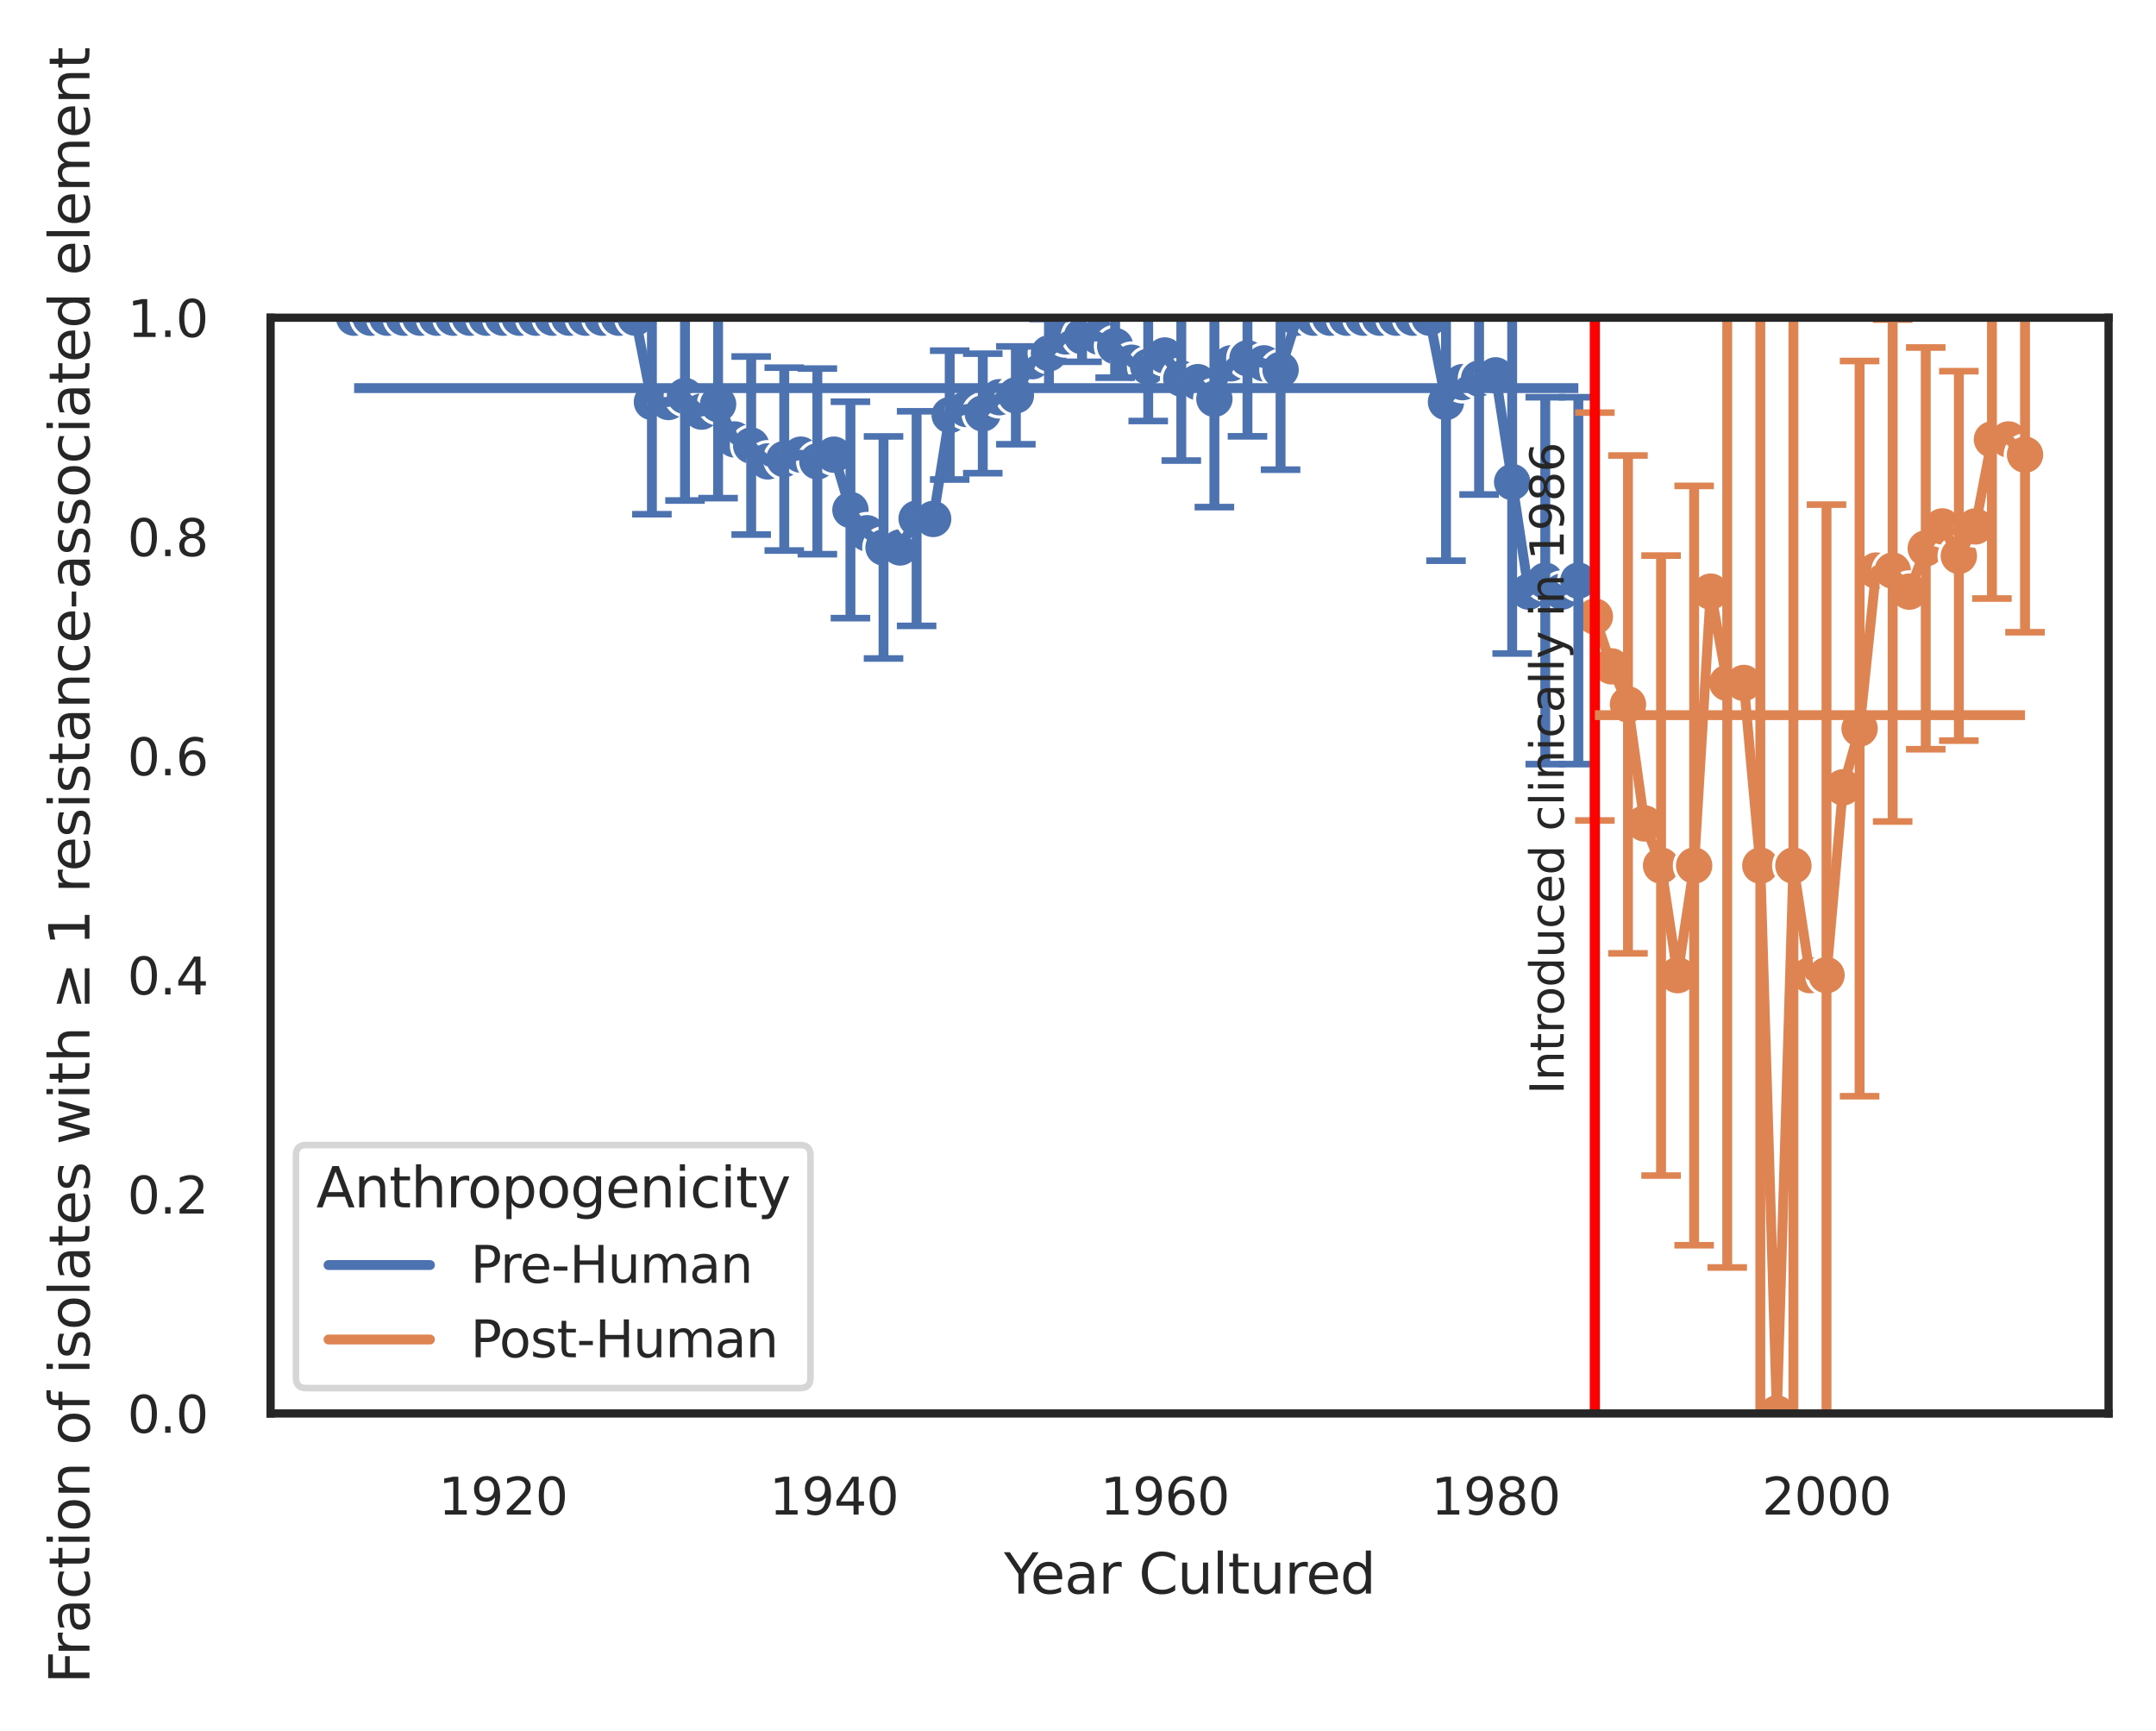 <?xml version="1.0" encoding="utf-8" standalone="no"?>
<!DOCTYPE svg PUBLIC "-//W3C//DTD SVG 1.1//EN"
  "http://www.w3.org/Graphics/SVG/1.1/DTD/svg11.dtd">
<svg xmlns:xlink="http://www.w3.org/1999/xlink" width="327.275pt" height="262.759pt" viewBox="0 0 327.275 262.759" xmlns="http://www.w3.org/2000/svg" version="1.1">
 <defs>
  <style type="text/css">*{stroke-linejoin: round; stroke-linecap: butt}</style>
 </defs>
 <g id="figure_1">
  <g id="patch_1">
   <path d="M -0 262.759 
L 327.275 262.759 
L 327.275 0 
L -0 0 
z
" style="fill: #ffffff"/>
  </g>
  <g id="axes_1">
   <g id="patch_2">
    <path d="M 41.075 214.54 
L 320.075 214.54 
L 320.075 48.22 
L 41.075 48.22 
z
" style="fill: #ffffff"/>
   </g>
   <g id="matplotlib.axis_1">
    <g id="xtick_1">
     <g id="text_1">
      <!-- 1920 -->
      <g style="fill: #262626" transform="translate(66.56 229.89)scale(0.077 -0.077)">
       <defs>
        <path id="DejaVuSans-31" d="M 794 531 
L 1825 531 
L 1825 4091 
L 703 3866 
L 703 4441 
L 1819 4666 
L 2450 4666 
L 2450 531 
L 3481 531 
L 3481 0 
L 794 0 
L 794 531 
z
" transform="scale(0.016)"/>
        <path id="DejaVuSans-39" d="M 703 97 
L 703 672 
Q 941 559 1184 500 
Q 1428 441 1663 441 
Q 2288 441 2617 861 
Q 2947 1281 2994 2138 
Q 2813 1869 2534 1725 
Q 2256 1581 1919 1581 
Q 1219 1581 811 2004 
Q 403 2428 403 3163 
Q 403 3881 828 4315 
Q 1253 4750 1959 4750 
Q 2769 4750 3195 4129 
Q 3622 3509 3622 2328 
Q 3622 1225 3098 567 
Q 2575 -91 1691 -91 
Q 1453 -91 1209 -44 
Q 966 3 703 97 
z
M 1959 2075 
Q 2384 2075 2632 2365 
Q 2881 2656 2881 3163 
Q 2881 3666 2632 3958 
Q 2384 4250 1959 4250 
Q 1534 4250 1286 3958 
Q 1038 3666 1038 3163 
Q 1038 2656 1286 2365 
Q 1534 2075 1959 2075 
z
" transform="scale(0.016)"/>
        <path id="DejaVuSans-32" d="M 1228 531 
L 3431 531 
L 3431 0 
L 469 0 
L 469 531 
Q 828 903 1448 1529 
Q 2069 2156 2228 2338 
Q 2531 2678 2651 2914 
Q 2772 3150 2772 3378 
Q 2772 3750 2511 3984 
Q 2250 4219 1831 4219 
Q 1534 4219 1204 4116 
Q 875 4013 500 3803 
L 500 4441 
Q 881 4594 1212 4672 
Q 1544 4750 1819 4750 
Q 2544 4750 2975 4387 
Q 3406 4025 3406 3419 
Q 3406 3131 3298 2873 
Q 3191 2616 2906 2266 
Q 2828 2175 2409 1742 
Q 1991 1309 1228 531 
z
" transform="scale(0.016)"/>
        <path id="DejaVuSans-30" d="M 2034 4250 
Q 1547 4250 1301 3770 
Q 1056 3291 1056 2328 
Q 1056 1369 1301 889 
Q 1547 409 2034 409 
Q 2525 409 2770 889 
Q 3016 1369 3016 2328 
Q 3016 3291 2770 3770 
Q 2525 4250 2034 4250 
z
M 2034 4750 
Q 2819 4750 3233 4129 
Q 3647 3509 3647 2328 
Q 3647 1150 3233 529 
Q 2819 -91 2034 -91 
Q 1250 -91 836 529 
Q 422 1150 422 2328 
Q 422 3509 836 4129 
Q 1250 4750 2034 4750 
z
" transform="scale(0.016)"/>
       </defs>
       <use xlink:href="#DejaVuSans-31"/>
       <use xlink:href="#DejaVuSans-39" x="63.623"/>
       <use xlink:href="#DejaVuSans-32" x="127.246"/>
       <use xlink:href="#DejaVuSans-30" x="190.869"/>
      </g>
     </g>
    </g>
    <g id="xtick_2">
     <g id="text_2">
      <!-- 1940 -->
      <g style="fill: #262626" transform="translate(116.785 229.89)scale(0.077 -0.077)">
       <defs>
        <path id="DejaVuSans-34" d="M 2419 4116 
L 825 1625 
L 2419 1625 
L 2419 4116 
z
M 2253 4666 
L 3047 4666 
L 3047 1625 
L 3713 1625 
L 3713 1100 
L 3047 1100 
L 3047 0 
L 2419 0 
L 2419 1100 
L 313 1100 
L 313 1709 
L 2253 4666 
z
" transform="scale(0.016)"/>
       </defs>
       <use xlink:href="#DejaVuSans-31"/>
       <use xlink:href="#DejaVuSans-39" x="63.623"/>
       <use xlink:href="#DejaVuSans-34" x="127.246"/>
       <use xlink:href="#DejaVuSans-30" x="190.869"/>
      </g>
     </g>
    </g>
    <g id="xtick_3">
     <g id="text_3">
      <!-- 1960 -->
      <g style="fill: #262626" transform="translate(167.01 229.89)scale(0.077 -0.077)">
       <defs>
        <path id="DejaVuSans-36" d="M 2113 2584 
Q 1688 2584 1439 2293 
Q 1191 2003 1191 1497 
Q 1191 994 1439 701 
Q 1688 409 2113 409 
Q 2538 409 2786 701 
Q 3034 994 3034 1497 
Q 3034 2003 2786 2293 
Q 2538 2584 2113 2584 
z
M 3366 4563 
L 3366 3988 
Q 3128 4100 2886 4159 
Q 2644 4219 2406 4219 
Q 1781 4219 1451 3797 
Q 1122 3375 1075 2522 
Q 1259 2794 1537 2939 
Q 1816 3084 2150 3084 
Q 2853 3084 3261 2657 
Q 3669 2231 3669 1497 
Q 3669 778 3244 343 
Q 2819 -91 2113 -91 
Q 1303 -91 875 529 
Q 447 1150 447 2328 
Q 447 3434 972 4092 
Q 1497 4750 2381 4750 
Q 2619 4750 2861 4703 
Q 3103 4656 3366 4563 
z
" transform="scale(0.016)"/>
       </defs>
       <use xlink:href="#DejaVuSans-31"/>
       <use xlink:href="#DejaVuSans-39" x="63.623"/>
       <use xlink:href="#DejaVuSans-36" x="127.246"/>
       <use xlink:href="#DejaVuSans-30" x="190.869"/>
      </g>
     </g>
    </g>
    <g id="xtick_4">
     <g id="text_4">
      <!-- 1980 -->
      <g style="fill: #262626" transform="translate(217.235 229.89)scale(0.077 -0.077)">
       <defs>
        <path id="DejaVuSans-38" d="M 2034 2216 
Q 1584 2216 1326 1975 
Q 1069 1734 1069 1313 
Q 1069 891 1326 650 
Q 1584 409 2034 409 
Q 2484 409 2743 651 
Q 3003 894 3003 1313 
Q 3003 1734 2745 1975 
Q 2488 2216 2034 2216 
z
M 1403 2484 
Q 997 2584 770 2862 
Q 544 3141 544 3541 
Q 544 4100 942 4425 
Q 1341 4750 2034 4750 
Q 2731 4750 3128 4425 
Q 3525 4100 3525 3541 
Q 3525 3141 3298 2862 
Q 3072 2584 2669 2484 
Q 3125 2378 3379 2068 
Q 3634 1759 3634 1313 
Q 3634 634 3220 271 
Q 2806 -91 2034 -91 
Q 1263 -91 848 271 
Q 434 634 434 1313 
Q 434 1759 690 2068 
Q 947 2378 1403 2484 
z
M 1172 3481 
Q 1172 3119 1398 2916 
Q 1625 2713 2034 2713 
Q 2441 2713 2670 2916 
Q 2900 3119 2900 3481 
Q 2900 3844 2670 4047 
Q 2441 4250 2034 4250 
Q 1625 4250 1398 4047 
Q 1172 3844 1172 3481 
z
" transform="scale(0.016)"/>
       </defs>
       <use xlink:href="#DejaVuSans-31"/>
       <use xlink:href="#DejaVuSans-39" x="63.623"/>
       <use xlink:href="#DejaVuSans-38" x="127.246"/>
       <use xlink:href="#DejaVuSans-30" x="190.869"/>
      </g>
     </g>
    </g>
    <g id="xtick_5">
     <g id="text_5">
      <!-- 2000 -->
      <g style="fill: #262626" transform="translate(267.46 229.89)scale(0.077 -0.077)">
       <use xlink:href="#DejaVuSans-32"/>
       <use xlink:href="#DejaVuSans-30" x="63.623"/>
       <use xlink:href="#DejaVuSans-30" x="127.246"/>
       <use xlink:href="#DejaVuSans-30" x="190.869"/>
      </g>
     </g>
    </g>
    <g id="text_6">
     <!-- Year Cultured -->
     <g style="fill: #262626" transform="translate(152.394 241.874)scale(0.084 -0.084)">
      <defs>
       <path id="DejaVuSans-59" d="M -13 4666 
L 666 4666 
L 1959 2747 
L 3244 4666 
L 3922 4666 
L 2272 2222 
L 2272 0 
L 1638 0 
L 1638 2222 
L -13 4666 
z
" transform="scale(0.016)"/>
       <path id="DejaVuSans-65" d="M 3597 1894 
L 3597 1613 
L 953 1613 
Q 991 1019 1311 708 
Q 1631 397 2203 397 
Q 2534 397 2845 478 
Q 3156 559 3463 722 
L 3463 178 
Q 3153 47 2828 -22 
Q 2503 -91 2169 -91 
Q 1331 -91 842 396 
Q 353 884 353 1716 
Q 353 2575 817 3079 
Q 1281 3584 2069 3584 
Q 2775 3584 3186 3129 
Q 3597 2675 3597 1894 
z
M 3022 2063 
Q 3016 2534 2758 2815 
Q 2500 3097 2075 3097 
Q 1594 3097 1305 2825 
Q 1016 2553 972 2059 
L 3022 2063 
z
" transform="scale(0.016)"/>
       <path id="DejaVuSans-61" d="M 2194 1759 
Q 1497 1759 1228 1600 
Q 959 1441 959 1056 
Q 959 750 1161 570 
Q 1363 391 1709 391 
Q 2188 391 2477 730 
Q 2766 1069 2766 1631 
L 2766 1759 
L 2194 1759 
z
M 3341 1997 
L 3341 0 
L 2766 0 
L 2766 531 
Q 2569 213 2275 61 
Q 1981 -91 1556 -91 
Q 1019 -91 701 211 
Q 384 513 384 1019 
Q 384 1609 779 1909 
Q 1175 2209 1959 2209 
L 2766 2209 
L 2766 2266 
Q 2766 2663 2505 2880 
Q 2244 3097 1772 3097 
Q 1472 3097 1187 3025 
Q 903 2953 641 2809 
L 641 3341 
Q 956 3463 1253 3523 
Q 1550 3584 1831 3584 
Q 2591 3584 2966 3190 
Q 3341 2797 3341 1997 
z
" transform="scale(0.016)"/>
       <path id="DejaVuSans-72" d="M 2631 2963 
Q 2534 3019 2420 3045 
Q 2306 3072 2169 3072 
Q 1681 3072 1420 2755 
Q 1159 2438 1159 1844 
L 1159 0 
L 581 0 
L 581 3500 
L 1159 3500 
L 1159 2956 
Q 1341 3275 1631 3429 
Q 1922 3584 2338 3584 
Q 2397 3584 2469 3576 
Q 2541 3569 2628 3553 
L 2631 2963 
z
" transform="scale(0.016)"/>
       <path id="DejaVuSans-20" transform="scale(0.016)"/>
       <path id="DejaVuSans-43" d="M 4122 4306 
L 4122 3641 
Q 3803 3938 3442 4084 
Q 3081 4231 2675 4231 
Q 1875 4231 1450 3742 
Q 1025 3253 1025 2328 
Q 1025 1406 1450 917 
Q 1875 428 2675 428 
Q 3081 428 3442 575 
Q 3803 722 4122 1019 
L 4122 359 
Q 3791 134 3420 21 
Q 3050 -91 2638 -91 
Q 1578 -91 968 557 
Q 359 1206 359 2328 
Q 359 3453 968 4101 
Q 1578 4750 2638 4750 
Q 3056 4750 3426 4639 
Q 3797 4528 4122 4306 
z
" transform="scale(0.016)"/>
       <path id="DejaVuSans-75" d="M 544 1381 
L 544 3500 
L 1119 3500 
L 1119 1403 
Q 1119 906 1312 657 
Q 1506 409 1894 409 
Q 2359 409 2629 706 
Q 2900 1003 2900 1516 
L 2900 3500 
L 3475 3500 
L 3475 0 
L 2900 0 
L 2900 538 
Q 2691 219 2414 64 
Q 2138 -91 1772 -91 
Q 1169 -91 856 284 
Q 544 659 544 1381 
z
M 1991 3584 
L 1991 3584 
z
" transform="scale(0.016)"/>
       <path id="DejaVuSans-6c" d="M 603 4863 
L 1178 4863 
L 1178 0 
L 603 0 
L 603 4863 
z
" transform="scale(0.016)"/>
       <path id="DejaVuSans-74" d="M 1172 4494 
L 1172 3500 
L 2356 3500 
L 2356 3053 
L 1172 3053 
L 1172 1153 
Q 1172 725 1289 603 
Q 1406 481 1766 481 
L 2356 481 
L 2356 0 
L 1766 0 
Q 1100 0 847 248 
Q 594 497 594 1153 
L 594 3053 
L 172 3053 
L 172 3500 
L 594 3500 
L 594 4494 
L 1172 4494 
z
" transform="scale(0.016)"/>
       <path id="DejaVuSans-64" d="M 2906 2969 
L 2906 4863 
L 3481 4863 
L 3481 0 
L 2906 0 
L 2906 525 
Q 2725 213 2448 61 
Q 2172 -91 1784 -91 
Q 1150 -91 751 415 
Q 353 922 353 1747 
Q 353 2572 751 3078 
Q 1150 3584 1784 3584 
Q 2172 3584 2448 3432 
Q 2725 3281 2906 2969 
z
M 947 1747 
Q 947 1113 1208 752 
Q 1469 391 1925 391 
Q 2381 391 2643 752 
Q 2906 1113 2906 1747 
Q 2906 2381 2643 2742 
Q 2381 3103 1925 3103 
Q 1469 3103 1208 2742 
Q 947 2381 947 1747 
z
" transform="scale(0.016)"/>
      </defs>
      <use xlink:href="#DejaVuSans-59"/>
      <use xlink:href="#DejaVuSans-65" x="47.834"/>
      <use xlink:href="#DejaVuSans-61" x="109.357"/>
      <use xlink:href="#DejaVuSans-72" x="170.637"/>
      <use xlink:href="#DejaVuSans-20" x="211.75"/>
      <use xlink:href="#DejaVuSans-43" x="243.537"/>
      <use xlink:href="#DejaVuSans-75" x="313.361"/>
      <use xlink:href="#DejaVuSans-6c" x="376.74"/>
      <use xlink:href="#DejaVuSans-74" x="404.523"/>
      <use xlink:href="#DejaVuSans-75" x="443.732"/>
      <use xlink:href="#DejaVuSans-72" x="507.111"/>
      <use xlink:href="#DejaVuSans-65" x="545.975"/>
      <use xlink:href="#DejaVuSans-64" x="607.498"/>
     </g>
    </g>
   </g>
   <g id="matplotlib.axis_2">
    <g id="ytick_1">
     <g id="text_7">
      <!-- 0.0 -->
      <g style="fill: #262626" transform="translate(19.33 217.465)scale(0.077 -0.077)">
       <defs>
        <path id="DejaVuSans-2e" d="M 684 794 
L 1344 794 
L 1344 0 
L 684 0 
L 684 794 
z
" transform="scale(0.016)"/>
       </defs>
       <use xlink:href="#DejaVuSans-30"/>
       <use xlink:href="#DejaVuSans-2e" x="63.623"/>
       <use xlink:href="#DejaVuSans-30" x="95.41"/>
      </g>
     </g>
    </g>
    <g id="ytick_2">
     <g id="text_8">
      <!-- 0.2 -->
      <g style="fill: #262626" transform="translate(19.33 184.201)scale(0.077 -0.077)">
       <use xlink:href="#DejaVuSans-30"/>
       <use xlink:href="#DejaVuSans-2e" x="63.623"/>
       <use xlink:href="#DejaVuSans-32" x="95.41"/>
      </g>
     </g>
    </g>
    <g id="ytick_3">
     <g id="text_9">
      <!-- 0.4 -->
      <g style="fill: #262626" transform="translate(19.33 150.937)scale(0.077 -0.077)">
       <use xlink:href="#DejaVuSans-30"/>
       <use xlink:href="#DejaVuSans-2e" x="63.623"/>
       <use xlink:href="#DejaVuSans-34" x="95.41"/>
      </g>
     </g>
    </g>
    <g id="ytick_4">
     <g id="text_10">
      <!-- 0.6 -->
      <g style="fill: #262626" transform="translate(19.33 117.673)scale(0.077 -0.077)">
       <use xlink:href="#DejaVuSans-30"/>
       <use xlink:href="#DejaVuSans-2e" x="63.623"/>
       <use xlink:href="#DejaVuSans-36" x="95.41"/>
      </g>
     </g>
    </g>
    <g id="ytick_5">
     <g id="text_11">
      <!-- 0.8 -->
      <g style="fill: #262626" transform="translate(19.33 84.409)scale(0.077 -0.077)">
       <use xlink:href="#DejaVuSans-30"/>
       <use xlink:href="#DejaVuSans-2e" x="63.623"/>
       <use xlink:href="#DejaVuSans-38" x="95.41"/>
      </g>
     </g>
    </g>
    <g id="ytick_6">
     <g id="text_12">
      <!-- 1.0 -->
      <g style="fill: #262626" transform="translate(19.33 51.145)scale(0.077 -0.077)">
       <use xlink:href="#DejaVuSans-31"/>
       <use xlink:href="#DejaVuSans-2e" x="63.623"/>
       <use xlink:href="#DejaVuSans-30" x="95.41"/>
      </g>
     </g>
    </g>
    <g id="text_13">
     <!-- Fraction of isolates with ≥ 1 resistance-associated element -->
     <g style="fill: #262626" transform="translate(13.583 255.559)rotate(-90)scale(0.084 -0.084)">
      <defs>
       <path id="DejaVuSans-46" d="M 628 4666 
L 3309 4666 
L 3309 4134 
L 1259 4134 
L 1259 2759 
L 3109 2759 
L 3109 2228 
L 1259 2228 
L 1259 0 
L 628 0 
L 628 4666 
z
" transform="scale(0.016)"/>
       <path id="DejaVuSans-63" d="M 3122 3366 
L 3122 2828 
Q 2878 2963 2633 3030 
Q 2388 3097 2138 3097 
Q 1578 3097 1268 2742 
Q 959 2388 959 1747 
Q 959 1106 1268 751 
Q 1578 397 2138 397 
Q 2388 397 2633 464 
Q 2878 531 3122 666 
L 3122 134 
Q 2881 22 2623 -34 
Q 2366 -91 2075 -91 
Q 1284 -91 818 406 
Q 353 903 353 1747 
Q 353 2603 823 3093 
Q 1294 3584 2113 3584 
Q 2378 3584 2631 3529 
Q 2884 3475 3122 3366 
z
" transform="scale(0.016)"/>
       <path id="DejaVuSans-69" d="M 603 3500 
L 1178 3500 
L 1178 0 
L 603 0 
L 603 3500 
z
M 603 4863 
L 1178 4863 
L 1178 4134 
L 603 4134 
L 603 4863 
z
" transform="scale(0.016)"/>
       <path id="DejaVuSans-6f" d="M 1959 3097 
Q 1497 3097 1228 2736 
Q 959 2375 959 1747 
Q 959 1119 1226 758 
Q 1494 397 1959 397 
Q 2419 397 2687 759 
Q 2956 1122 2956 1747 
Q 2956 2369 2687 2733 
Q 2419 3097 1959 3097 
z
M 1959 3584 
Q 2709 3584 3137 3096 
Q 3566 2609 3566 1747 
Q 3566 888 3137 398 
Q 2709 -91 1959 -91 
Q 1206 -91 779 398 
Q 353 888 353 1747 
Q 353 2609 779 3096 
Q 1206 3584 1959 3584 
z
" transform="scale(0.016)"/>
       <path id="DejaVuSans-6e" d="M 3513 2113 
L 3513 0 
L 2938 0 
L 2938 2094 
Q 2938 2591 2744 2837 
Q 2550 3084 2163 3084 
Q 1697 3084 1428 2787 
Q 1159 2491 1159 1978 
L 1159 0 
L 581 0 
L 581 3500 
L 1159 3500 
L 1159 2956 
Q 1366 3272 1645 3428 
Q 1925 3584 2291 3584 
Q 2894 3584 3203 3211 
Q 3513 2838 3513 2113 
z
" transform="scale(0.016)"/>
       <path id="DejaVuSans-66" d="M 2375 4863 
L 2375 4384 
L 1825 4384 
Q 1516 4384 1395 4259 
Q 1275 4134 1275 3809 
L 1275 3500 
L 2222 3500 
L 2222 3053 
L 1275 3053 
L 1275 0 
L 697 0 
L 697 3053 
L 147 3053 
L 147 3500 
L 697 3500 
L 697 3744 
Q 697 4328 969 4595 
Q 1241 4863 1831 4863 
L 2375 4863 
z
" transform="scale(0.016)"/>
       <path id="DejaVuSans-73" d="M 2834 3397 
L 2834 2853 
Q 2591 2978 2328 3040 
Q 2066 3103 1784 3103 
Q 1356 3103 1142 2972 
Q 928 2841 928 2578 
Q 928 2378 1081 2264 
Q 1234 2150 1697 2047 
L 1894 2003 
Q 2506 1872 2764 1633 
Q 3022 1394 3022 966 
Q 3022 478 2636 193 
Q 2250 -91 1575 -91 
Q 1294 -91 989 -36 
Q 684 19 347 128 
L 347 722 
Q 666 556 975 473 
Q 1284 391 1588 391 
Q 1994 391 2212 530 
Q 2431 669 2431 922 
Q 2431 1156 2273 1281 
Q 2116 1406 1581 1522 
L 1381 1569 
Q 847 1681 609 1914 
Q 372 2147 372 2553 
Q 372 3047 722 3315 
Q 1072 3584 1716 3584 
Q 2034 3584 2315 3537 
Q 2597 3491 2834 3397 
z
" transform="scale(0.016)"/>
       <path id="DejaVuSans-77" d="M 269 3500 
L 844 3500 
L 1563 769 
L 2278 3500 
L 2956 3500 
L 3675 769 
L 4391 3500 
L 4966 3500 
L 4050 0 
L 3372 0 
L 2619 2869 
L 1863 0 
L 1184 0 
L 269 3500 
z
" transform="scale(0.016)"/>
       <path id="DejaVuSans-68" d="M 3513 2113 
L 3513 0 
L 2938 0 
L 2938 2094 
Q 2938 2591 2744 2837 
Q 2550 3084 2163 3084 
Q 1697 3084 1428 2787 
Q 1159 2491 1159 1978 
L 1159 0 
L 581 0 
L 581 4863 
L 1159 4863 
L 1159 2956 
Q 1366 3272 1645 3428 
Q 1925 3584 2291 3584 
Q 2894 3584 3203 3211 
Q 3513 2838 3513 2113 
z
" transform="scale(0.016)"/>
       <path id="DejaVuSans-2265" d="M 678 3175 
L 678 3725 
L 4684 2578 
L 4684 2047 
L 678 897 
L 678 1453 
L 3681 2309 
L 678 3175 
z
M 4684 531 
L 4684 0 
L 678 0 
L 678 531 
L 4684 531 
z
" transform="scale(0.016)"/>
       <path id="DejaVuSans-2d" d="M 313 2009 
L 1997 2009 
L 1997 1497 
L 313 1497 
L 313 2009 
z
" transform="scale(0.016)"/>
       <path id="DejaVuSans-6d" d="M 3328 2828 
Q 3544 3216 3844 3400 
Q 4144 3584 4550 3584 
Q 5097 3584 5394 3201 
Q 5691 2819 5691 2113 
L 5691 0 
L 5113 0 
L 5113 2094 
Q 5113 2597 4934 2840 
Q 4756 3084 4391 3084 
Q 3944 3084 3684 2787 
Q 3425 2491 3425 1978 
L 3425 0 
L 2847 0 
L 2847 2094 
Q 2847 2600 2669 2842 
Q 2491 3084 2119 3084 
Q 1678 3084 1418 2786 
Q 1159 2488 1159 1978 
L 1159 0 
L 581 0 
L 581 3500 
L 1159 3500 
L 1159 2956 
Q 1356 3278 1631 3431 
Q 1906 3584 2284 3584 
Q 2666 3584 2933 3390 
Q 3200 3197 3328 2828 
z
" transform="scale(0.016)"/>
      </defs>
      <use xlink:href="#DejaVuSans-46"/>
      <use xlink:href="#DejaVuSans-72" x="50.27"/>
      <use xlink:href="#DejaVuSans-61" x="91.383"/>
      <use xlink:href="#DejaVuSans-63" x="152.662"/>
      <use xlink:href="#DejaVuSans-74" x="207.643"/>
      <use xlink:href="#DejaVuSans-69" x="246.852"/>
      <use xlink:href="#DejaVuSans-6f" x="274.635"/>
      <use xlink:href="#DejaVuSans-6e" x="335.816"/>
      <use xlink:href="#DejaVuSans-20" x="399.195"/>
      <use xlink:href="#DejaVuSans-6f" x="430.982"/>
      <use xlink:href="#DejaVuSans-66" x="492.164"/>
      <use xlink:href="#DejaVuSans-20" x="527.369"/>
      <use xlink:href="#DejaVuSans-69" x="559.156"/>
      <use xlink:href="#DejaVuSans-73" x="586.939"/>
      <use xlink:href="#DejaVuSans-6f" x="639.039"/>
      <use xlink:href="#DejaVuSans-6c" x="700.221"/>
      <use xlink:href="#DejaVuSans-61" x="728.004"/>
      <use xlink:href="#DejaVuSans-74" x="789.283"/>
      <use xlink:href="#DejaVuSans-65" x="828.492"/>
      <use xlink:href="#DejaVuSans-73" x="890.016"/>
      <use xlink:href="#DejaVuSans-20" x="942.115"/>
      <use xlink:href="#DejaVuSans-77" x="973.902"/>
      <use xlink:href="#DejaVuSans-69" x="1055.689"/>
      <use xlink:href="#DejaVuSans-74" x="1083.473"/>
      <use xlink:href="#DejaVuSans-68" x="1122.682"/>
      <use xlink:href="#DejaVuSans-20" x="1186.061"/>
      <use xlink:href="#DejaVuSans-2265" x="1217.848"/>
      <use xlink:href="#DejaVuSans-20" x="1301.637"/>
      <use xlink:href="#DejaVuSans-31" x="1333.424"/>
      <use xlink:href="#DejaVuSans-20" x="1397.047"/>
      <use xlink:href="#DejaVuSans-72" x="1428.834"/>
      <use xlink:href="#DejaVuSans-65" x="1467.697"/>
      <use xlink:href="#DejaVuSans-73" x="1529.221"/>
      <use xlink:href="#DejaVuSans-69" x="1581.32"/>
      <use xlink:href="#DejaVuSans-73" x="1609.104"/>
      <use xlink:href="#DejaVuSans-74" x="1661.203"/>
      <use xlink:href="#DejaVuSans-61" x="1700.412"/>
      <use xlink:href="#DejaVuSans-6e" x="1761.691"/>
      <use xlink:href="#DejaVuSans-63" x="1825.07"/>
      <use xlink:href="#DejaVuSans-65" x="1880.051"/>
      <use xlink:href="#DejaVuSans-2d" x="1941.574"/>
      <use xlink:href="#DejaVuSans-61" x="1977.658"/>
      <use xlink:href="#DejaVuSans-73" x="2038.938"/>
      <use xlink:href="#DejaVuSans-73" x="2091.037"/>
      <use xlink:href="#DejaVuSans-6f" x="2143.137"/>
      <use xlink:href="#DejaVuSans-63" x="2204.318"/>
      <use xlink:href="#DejaVuSans-69" x="2259.299"/>
      <use xlink:href="#DejaVuSans-61" x="2287.082"/>
      <use xlink:href="#DejaVuSans-74" x="2348.361"/>
      <use xlink:href="#DejaVuSans-65" x="2387.57"/>
      <use xlink:href="#DejaVuSans-64" x="2449.094"/>
      <use xlink:href="#DejaVuSans-20" x="2512.57"/>
      <use xlink:href="#DejaVuSans-65" x="2544.357"/>
      <use xlink:href="#DejaVuSans-6c" x="2605.881"/>
      <use xlink:href="#DejaVuSans-65" x="2633.664"/>
      <use xlink:href="#DejaVuSans-6d" x="2695.188"/>
      <use xlink:href="#DejaVuSans-65" x="2792.6"/>
      <use xlink:href="#DejaVuSans-6e" x="2854.123"/>
      <use xlink:href="#DejaVuSans-74" x="2917.502"/>
     </g>
    </g>
   </g>
   <g id="PathCollection_1">
    <defs>
     <path id="C0_0_7ad3d5f18d" d="M 0 3 
C 0.796 3 1.559 2.684 2.121 2.121 
C 2.684 1.559 3 0.796 3 -0 
C 3 -0.796 2.684 -1.559 2.121 -2.121 
C 1.559 -2.684 0.796 -3 0 -3 
C -0.796 -3 -1.559 -2.684 -2.121 -2.121 
C -2.684 -1.559 -3 -0.796 -3 0 
C -3 0.796 -2.684 1.559 -2.121 2.121 
C -1.559 2.684 -0.796 3 0 3 
z
"/>
    </defs>
    <g clip-path="url(#p349c2b524b)">
     <use xlink:href="#C0_0_7ad3d5f18d" x="53.757" y="48.22" style="fill: #4c72b0; stroke: #ffffff; stroke-width: 0.48"/>
    </g>
    <g clip-path="url(#p349c2b524b)">
     <use xlink:href="#C0_0_7ad3d5f18d" x="56.268" y="48.22" style="fill: #4c72b0; stroke: #ffffff; stroke-width: 0.48"/>
    </g>
    <g clip-path="url(#p349c2b524b)">
     <use xlink:href="#C0_0_7ad3d5f18d" x="58.779" y="48.22" style="fill: #4c72b0; stroke: #ffffff; stroke-width: 0.48"/>
    </g>
    <g clip-path="url(#p349c2b524b)">
     <use xlink:href="#C0_0_7ad3d5f18d" x="61.291" y="48.22" style="fill: #4c72b0; stroke: #ffffff; stroke-width: 0.48"/>
    </g>
    <g clip-path="url(#p349c2b524b)">
     <use xlink:href="#C0_0_7ad3d5f18d" x="63.802" y="48.22" style="fill: #4c72b0; stroke: #ffffff; stroke-width: 0.48"/>
    </g>
    <g clip-path="url(#p349c2b524b)">
     <use xlink:href="#C0_0_7ad3d5f18d" x="66.313" y="48.22" style="fill: #4c72b0; stroke: #ffffff; stroke-width: 0.48"/>
    </g>
    <g clip-path="url(#p349c2b524b)">
     <use xlink:href="#C0_0_7ad3d5f18d" x="68.824" y="48.22" style="fill: #4c72b0; stroke: #ffffff; stroke-width: 0.48"/>
    </g>
    <g clip-path="url(#p349c2b524b)">
     <use xlink:href="#C0_0_7ad3d5f18d" x="71.336" y="48.22" style="fill: #4c72b0; stroke: #ffffff; stroke-width: 0.48"/>
    </g>
    <g clip-path="url(#p349c2b524b)">
     <use xlink:href="#C0_0_7ad3d5f18d" x="73.847" y="48.22" style="fill: #4c72b0; stroke: #ffffff; stroke-width: 0.48"/>
    </g>
    <g clip-path="url(#p349c2b524b)">
     <use xlink:href="#C0_0_7ad3d5f18d" x="76.358" y="48.22" style="fill: #4c72b0; stroke: #ffffff; stroke-width: 0.48"/>
    </g>
    <g clip-path="url(#p349c2b524b)">
     <use xlink:href="#C0_0_7ad3d5f18d" x="78.869" y="48.22" style="fill: #4c72b0; stroke: #ffffff; stroke-width: 0.48"/>
    </g>
    <g clip-path="url(#p349c2b524b)">
     <use xlink:href="#C0_0_7ad3d5f18d" x="81.381" y="48.22" style="fill: #4c72b0; stroke: #ffffff; stroke-width: 0.48"/>
    </g>
    <g clip-path="url(#p349c2b524b)">
     <use xlink:href="#C0_0_7ad3d5f18d" x="83.892" y="48.22" style="fill: #4c72b0; stroke: #ffffff; stroke-width: 0.48"/>
    </g>
    <g clip-path="url(#p349c2b524b)">
     <use xlink:href="#C0_0_7ad3d5f18d" x="86.403" y="48.22" style="fill: #4c72b0; stroke: #ffffff; stroke-width: 0.48"/>
    </g>
    <g clip-path="url(#p349c2b524b)">
     <use xlink:href="#C0_0_7ad3d5f18d" x="88.914" y="48.22" style="fill: #4c72b0; stroke: #ffffff; stroke-width: 0.48"/>
    </g>
    <g clip-path="url(#p349c2b524b)">
     <use xlink:href="#C0_0_7ad3d5f18d" x="91.426" y="48.22" style="fill: #4c72b0; stroke: #ffffff; stroke-width: 0.48"/>
    </g>
    <g clip-path="url(#p349c2b524b)">
     <use xlink:href="#C0_0_7ad3d5f18d" x="93.937" y="48.22" style="fill: #4c72b0; stroke: #ffffff; stroke-width: 0.48"/>
    </g>
    <g clip-path="url(#p349c2b524b)">
     <use xlink:href="#C0_0_7ad3d5f18d" x="96.448" y="48.22" style="fill: #4c72b0; stroke: #ffffff; stroke-width: 0.48"/>
    </g>
    <g clip-path="url(#p349c2b524b)">
     <use xlink:href="#C0_0_7ad3d5f18d" x="98.959" y="61.013" style="fill: #4c72b0; stroke: #ffffff; stroke-width: 0.48"/>
    </g>
    <g clip-path="url(#p349c2b524b)">
     <use xlink:href="#C0_0_7ad3d5f18d" x="101.471" y="61.013" style="fill: #4c72b0; stroke: #ffffff; stroke-width: 0.48"/>
    </g>
    <g clip-path="url(#p349c2b524b)">
     <use xlink:href="#C0_0_7ad3d5f18d" x="103.982" y="60.1" style="fill: #4c72b0; stroke: #ffffff; stroke-width: 0.48"/>
    </g>
    <g clip-path="url(#p349c2b524b)">
     <use xlink:href="#C0_0_7ad3d5f18d" x="106.493" y="62.476" style="fill: #4c72b0; stroke: #ffffff; stroke-width: 0.48"/>
    </g>
    <g clip-path="url(#p349c2b524b)">
     <use xlink:href="#C0_0_7ad3d5f18d" x="109.004" y="61.35" style="fill: #4c72b0; stroke: #ffffff; stroke-width: 0.48"/>
    </g>
    <g clip-path="url(#p349c2b524b)">
     <use xlink:href="#C0_0_7ad3d5f18d" x="111.516" y="66.7" style="fill: #4c72b0; stroke: #ffffff; stroke-width: 0.48"/>
    </g>
    <g clip-path="url(#p349c2b524b)">
     <use xlink:href="#C0_0_7ad3d5f18d" x="114.027" y="67.624" style="fill: #4c72b0; stroke: #ffffff; stroke-width: 0.48"/>
    </g>
    <g clip-path="url(#p349c2b524b)">
     <use xlink:href="#C0_0_7ad3d5f18d" x="116.538" y="70.032" style="fill: #4c72b0; stroke: #ffffff; stroke-width: 0.48"/>
    </g>
    <g clip-path="url(#p349c2b524b)">
     <use xlink:href="#C0_0_7ad3d5f18d" x="119.049" y="69.68" style="fill: #4c72b0; stroke: #ffffff; stroke-width: 0.48"/>
    </g>
    <g clip-path="url(#p349c2b524b)">
     <use xlink:href="#C0_0_7ad3d5f18d" x="121.561" y="69.01" style="fill: #4c72b0; stroke: #ffffff; stroke-width: 0.48"/>
    </g>
    <g clip-path="url(#p349c2b524b)">
     <use xlink:href="#C0_0_7ad3d5f18d" x="124.072" y="70.032" style="fill: #4c72b0; stroke: #ffffff; stroke-width: 0.48"/>
    </g>
    <g clip-path="url(#p349c2b524b)">
     <use xlink:href="#C0_0_7ad3d5f18d" x="126.583" y="69.01" style="fill: #4c72b0; stroke: #ffffff; stroke-width: 0.48"/>
    </g>
    <g clip-path="url(#p349c2b524b)">
     <use xlink:href="#C0_0_7ad3d5f18d" x="129.094" y="77.399" style="fill: #4c72b0; stroke: #ffffff; stroke-width: 0.48"/>
    </g>
    <g clip-path="url(#p349c2b524b)">
     <use xlink:href="#C0_0_7ad3d5f18d" x="131.606" y="80.938" style="fill: #4c72b0; stroke: #ffffff; stroke-width: 0.48"/>
    </g>
    <g clip-path="url(#p349c2b524b)">
     <use xlink:href="#C0_0_7ad3d5f18d" x="134.117" y="83.093" style="fill: #4c72b0; stroke: #ffffff; stroke-width: 0.48"/>
    </g>
    <g clip-path="url(#p349c2b524b)">
     <use xlink:href="#C0_0_7ad3d5f18d" x="136.628" y="83.093" style="fill: #4c72b0; stroke: #ffffff; stroke-width: 0.48"/>
    </g>
    <g clip-path="url(#p349c2b524b)">
     <use xlink:href="#C0_0_7ad3d5f18d" x="139.139" y="78.712" style="fill: #4c72b0; stroke: #ffffff; stroke-width: 0.48"/>
    </g>
    <g clip-path="url(#p349c2b524b)">
     <use xlink:href="#C0_0_7ad3d5f18d" x="141.651" y="78.768" style="fill: #4c72b0; stroke: #ffffff; stroke-width: 0.48"/>
    </g>
    <g clip-path="url(#p349c2b524b)">
     <use xlink:href="#C0_0_7ad3d5f18d" x="144.162" y="63.004" style="fill: #4c72b0; stroke: #ffffff; stroke-width: 0.48"/>
    </g>
    <g clip-path="url(#p349c2b524b)">
     <use xlink:href="#C0_0_7ad3d5f18d" x="146.673" y="62.08" style="fill: #4c72b0; stroke: #ffffff; stroke-width: 0.48"/>
    </g>
    <g clip-path="url(#p349c2b524b)">
     <use xlink:href="#C0_0_7ad3d5f18d" x="149.184" y="62.752" style="fill: #4c72b0; stroke: #ffffff; stroke-width: 0.48"/>
    </g>
    <g clip-path="url(#p349c2b524b)">
     <use xlink:href="#C0_0_7ad3d5f18d" x="151.696" y="60.291" style="fill: #4c72b0; stroke: #ffffff; stroke-width: 0.48"/>
    </g>
    <g clip-path="url(#p349c2b524b)">
     <use xlink:href="#C0_0_7ad3d5f18d" x="154.207" y="60.006" style="fill: #4c72b0; stroke: #ffffff; stroke-width: 0.48"/>
    </g>
    <g clip-path="url(#p349c2b524b)">
     <use xlink:href="#C0_0_7ad3d5f18d" x="156.718" y="54.82" style="fill: #4c72b0; stroke: #ffffff; stroke-width: 0.48"/>
    </g>
    <g clip-path="url(#p349c2b524b)">
     <use xlink:href="#C0_0_7ad3d5f18d" x="159.229" y="53.628" style="fill: #4c72b0; stroke: #ffffff; stroke-width: 0.48"/>
    </g>
    <g clip-path="url(#p349c2b524b)">
     <use xlink:href="#C0_0_7ad3d5f18d" x="161.741" y="51.063" style="fill: #4c72b0; stroke: #ffffff; stroke-width: 0.48"/>
    </g>
    <g clip-path="url(#p349c2b524b)">
     <use xlink:href="#C0_0_7ad3d5f18d" x="164.252" y="51.039" style="fill: #4c72b0; stroke: #ffffff; stroke-width: 0.48"/>
    </g>
    <g clip-path="url(#p349c2b524b)">
     <use xlink:href="#C0_0_7ad3d5f18d" x="166.763" y="51.087" style="fill: #4c72b0; stroke: #ffffff; stroke-width: 0.48"/>
    </g>
    <g clip-path="url(#p349c2b524b)">
     <use xlink:href="#C0_0_7ad3d5f18d" x="169.274" y="52.521" style="fill: #4c72b0; stroke: #ffffff; stroke-width: 0.48"/>
    </g>
    <g clip-path="url(#p349c2b524b)">
     <use xlink:href="#C0_0_7ad3d5f18d" x="171.786" y="55.055" style="fill: #4c72b0; stroke: #ffffff; stroke-width: 0.48"/>
    </g>
    <g clip-path="url(#p349c2b524b)">
     <use xlink:href="#C0_0_7ad3d5f18d" x="174.297" y="55.667" style="fill: #4c72b0; stroke: #ffffff; stroke-width: 0.48"/>
    </g>
    <g clip-path="url(#p349c2b524b)">
     <use xlink:href="#C0_0_7ad3d5f18d" x="176.808" y="53.955" style="fill: #4c72b0; stroke: #ffffff; stroke-width: 0.48"/>
    </g>
    <g clip-path="url(#p349c2b524b)">
     <use xlink:href="#C0_0_7ad3d5f18d" x="179.319" y="57.46" style="fill: #4c72b0; stroke: #ffffff; stroke-width: 0.48"/>
    </g>
    <g clip-path="url(#p349c2b524b)">
     <use xlink:href="#C0_0_7ad3d5f18d" x="181.831" y="58.003" style="fill: #4c72b0; stroke: #ffffff; stroke-width: 0.48"/>
    </g>
    <g clip-path="url(#p349c2b524b)">
     <use xlink:href="#C0_0_7ad3d5f18d" x="184.342" y="60.54" style="fill: #4c72b0; stroke: #ffffff; stroke-width: 0.48"/>
    </g>
    <g clip-path="url(#p349c2b524b)">
     <use xlink:href="#C0_0_7ad3d5f18d" x="186.853" y="55.15" style="fill: #4c72b0; stroke: #ffffff; stroke-width: 0.48"/>
    </g>
    <g clip-path="url(#p349c2b524b)">
     <use xlink:href="#C0_0_7ad3d5f18d" x="189.364" y="54.38" style="fill: #4c72b0; stroke: #ffffff; stroke-width: 0.48"/>
    </g>
    <g clip-path="url(#p349c2b524b)">
     <use xlink:href="#C0_0_7ad3d5f18d" x="191.876" y="55.15" style="fill: #4c72b0; stroke: #ffffff; stroke-width: 0.48"/>
    </g>
    <g clip-path="url(#p349c2b524b)">
     <use xlink:href="#C0_0_7ad3d5f18d" x="194.387" y="56.14" style="fill: #4c72b0; stroke: #ffffff; stroke-width: 0.48"/>
    </g>
    <g clip-path="url(#p349c2b524b)">
     <use xlink:href="#C0_0_7ad3d5f18d" x="196.898" y="48.22" style="fill: #4c72b0; stroke: #ffffff; stroke-width: 0.48"/>
    </g>
    <g clip-path="url(#p349c2b524b)">
     <use xlink:href="#C0_0_7ad3d5f18d" x="199.409" y="48.22" style="fill: #4c72b0; stroke: #ffffff; stroke-width: 0.48"/>
    </g>
    <g clip-path="url(#p349c2b524b)">
     <use xlink:href="#C0_0_7ad3d5f18d" x="201.921" y="48.22" style="fill: #4c72b0; stroke: #ffffff; stroke-width: 0.48"/>
    </g>
    <g clip-path="url(#p349c2b524b)">
     <use xlink:href="#C0_0_7ad3d5f18d" x="204.432" y="48.22" style="fill: #4c72b0; stroke: #ffffff; stroke-width: 0.48"/>
    </g>
    <g clip-path="url(#p349c2b524b)">
     <use xlink:href="#C0_0_7ad3d5f18d" x="206.943" y="48.22" style="fill: #4c72b0; stroke: #ffffff; stroke-width: 0.48"/>
    </g>
    <g clip-path="url(#p349c2b524b)">
     <use xlink:href="#C0_0_7ad3d5f18d" x="209.454" y="48.22" style="fill: #4c72b0; stroke: #ffffff; stroke-width: 0.48"/>
    </g>
    <g clip-path="url(#p349c2b524b)">
     <use xlink:href="#C0_0_7ad3d5f18d" x="211.966" y="48.22" style="fill: #4c72b0; stroke: #ffffff; stroke-width: 0.48"/>
    </g>
    <g clip-path="url(#p349c2b524b)">
     <use xlink:href="#C0_0_7ad3d5f18d" x="214.477" y="48.22" style="fill: #4c72b0; stroke: #ffffff; stroke-width: 0.48"/>
    </g>
    <g clip-path="url(#p349c2b524b)">
     <use xlink:href="#C0_0_7ad3d5f18d" x="216.988" y="48.22" style="fill: #4c72b0; stroke: #ffffff; stroke-width: 0.48"/>
    </g>
    <g clip-path="url(#p349c2b524b)">
     <use xlink:href="#C0_0_7ad3d5f18d" x="219.499" y="61.013" style="fill: #4c72b0; stroke: #ffffff; stroke-width: 0.48"/>
    </g>
    <g clip-path="url(#p349c2b524b)">
     <use xlink:href="#C0_0_7ad3d5f18d" x="222.011" y="58.003" style="fill: #4c72b0; stroke: #ffffff; stroke-width: 0.48"/>
    </g>
    <g clip-path="url(#p349c2b524b)">
     <use xlink:href="#C0_0_7ad3d5f18d" x="224.522" y="57.46" style="fill: #4c72b0; stroke: #ffffff; stroke-width: 0.48"/>
    </g>
    <g clip-path="url(#p349c2b524b)">
     <use xlink:href="#C0_0_7ad3d5f18d" x="227.033" y="56.973" style="fill: #4c72b0; stroke: #ffffff; stroke-width: 0.48"/>
    </g>
    <g clip-path="url(#p349c2b524b)">
     <use xlink:href="#C0_0_7ad3d5f18d" x="229.544" y="73.168" style="fill: #4c72b0; stroke: #ffffff; stroke-width: 0.48"/>
    </g>
    <g clip-path="url(#p349c2b524b)">
     <use xlink:href="#C0_0_7ad3d5f18d" x="232.056" y="89.8" style="fill: #4c72b0; stroke: #ffffff; stroke-width: 0.48"/>
    </g>
    <g clip-path="url(#p349c2b524b)">
     <use xlink:href="#C0_0_7ad3d5f18d" x="234.567" y="88.136" style="fill: #4c72b0; stroke: #ffffff; stroke-width: 0.48"/>
    </g>
    <g clip-path="url(#p349c2b524b)">
     <use xlink:href="#C0_0_7ad3d5f18d" x="237.078" y="89.8" style="fill: #4c72b0; stroke: #ffffff; stroke-width: 0.48"/>
    </g>
    <g clip-path="url(#p349c2b524b)">
     <use xlink:href="#C0_0_7ad3d5f18d" x="239.589" y="88.136" style="fill: #4c72b0; stroke: #ffffff; stroke-width: 0.48"/>
    </g>
    <g clip-path="url(#p349c2b524b)">
     <use xlink:href="#C0_0_7ad3d5f18d" x="242.101" y="93.58" style="fill: #dd8452; stroke: #ffffff; stroke-width: 0.48"/>
    </g>
    <g clip-path="url(#p349c2b524b)">
     <use xlink:href="#C0_0_7ad3d5f18d" x="244.612" y="101.14" style="fill: #dd8452; stroke: #ffffff; stroke-width: 0.48"/>
    </g>
    <g clip-path="url(#p349c2b524b)">
     <use xlink:href="#C0_0_7ad3d5f18d" x="247.123" y="106.921" style="fill: #dd8452; stroke: #ffffff; stroke-width: 0.48"/>
    </g>
    <g clip-path="url(#p349c2b524b)">
     <use xlink:href="#C0_0_7ad3d5f18d" x="249.634" y="124.983" style="fill: #dd8452; stroke: #ffffff; stroke-width: 0.48"/>
    </g>
    <g clip-path="url(#p349c2b524b)">
     <use xlink:href="#C0_0_7ad3d5f18d" x="252.146" y="131.38" style="fill: #dd8452; stroke: #ffffff; stroke-width: 0.48"/>
    </g>
    <g clip-path="url(#p349c2b524b)">
     <use xlink:href="#C0_0_7ad3d5f18d" x="254.657" y="148.012" style="fill: #dd8452; stroke: #ffffff; stroke-width: 0.48"/>
    </g>
    <g clip-path="url(#p349c2b524b)">
     <use xlink:href="#C0_0_7ad3d5f18d" x="257.168" y="131.38" style="fill: #dd8452; stroke: #ffffff; stroke-width: 0.48"/>
    </g>
    <g clip-path="url(#p349c2b524b)">
     <use xlink:href="#C0_0_7ad3d5f18d" x="259.679" y="89.8" style="fill: #dd8452; stroke: #ffffff; stroke-width: 0.48"/>
    </g>
    <g clip-path="url(#p349c2b524b)">
     <use xlink:href="#C0_0_7ad3d5f18d" x="262.191" y="103.66" style="fill: #dd8452; stroke: #ffffff; stroke-width: 0.48"/>
    </g>
    <g clip-path="url(#p349c2b524b)">
     <use xlink:href="#C0_0_7ad3d5f18d" x="264.702" y="103.66" style="fill: #dd8452; stroke: #ffffff; stroke-width: 0.48"/>
    </g>
    <g clip-path="url(#p349c2b524b)">
     <use xlink:href="#C0_0_7ad3d5f18d" x="267.213" y="131.38" style="fill: #dd8452; stroke: #ffffff; stroke-width: 0.48"/>
    </g>
    <g clip-path="url(#p349c2b524b)">
     <use xlink:href="#C0_0_7ad3d5f18d" x="269.724" y="214.54" style="fill: #dd8452; stroke: #ffffff; stroke-width: 0.48"/>
    </g>
    <g clip-path="url(#p349c2b524b)">
     <use xlink:href="#C0_0_7ad3d5f18d" x="272.236" y="131.38" style="fill: #dd8452; stroke: #ffffff; stroke-width: 0.48"/>
    </g>
    <g clip-path="url(#p349c2b524b)">
     <use xlink:href="#C0_0_7ad3d5f18d" x="274.747" y="148.012" style="fill: #dd8452; stroke: #ffffff; stroke-width: 0.48"/>
    </g>
    <g clip-path="url(#p349c2b524b)">
     <use xlink:href="#C0_0_7ad3d5f18d" x="277.258" y="148.012" style="fill: #dd8452; stroke: #ffffff; stroke-width: 0.48"/>
    </g>
    <g clip-path="url(#p349c2b524b)">
     <use xlink:href="#C0_0_7ad3d5f18d" x="279.769" y="119.5" style="fill: #dd8452; stroke: #ffffff; stroke-width: 0.48"/>
    </g>
    <g clip-path="url(#p349c2b524b)">
     <use xlink:href="#C0_0_7ad3d5f18d" x="282.281" y="110.59" style="fill: #dd8452; stroke: #ffffff; stroke-width: 0.48"/>
    </g>
    <g clip-path="url(#p349c2b524b)">
     <use xlink:href="#C0_0_7ad3d5f18d" x="284.792" y="86.601" style="fill: #dd8452; stroke: #ffffff; stroke-width: 0.48"/>
    </g>
    <g clip-path="url(#p349c2b524b)">
     <use xlink:href="#C0_0_7ad3d5f18d" x="287.303" y="86.601" style="fill: #dd8452; stroke: #ffffff; stroke-width: 0.48"/>
    </g>
    <g clip-path="url(#p349c2b524b)">
     <use xlink:href="#C0_0_7ad3d5f18d" x="289.814" y="89.8" style="fill: #dd8452; stroke: #ffffff; stroke-width: 0.48"/>
    </g>
    <g clip-path="url(#p349c2b524b)">
     <use xlink:href="#C0_0_7ad3d5f18d" x="292.326" y="83.234" style="fill: #dd8452; stroke: #ffffff; stroke-width: 0.48"/>
    </g>
    <g clip-path="url(#p349c2b524b)">
     <use xlink:href="#C0_0_7ad3d5f18d" x="294.837" y="79.9" style="fill: #dd8452; stroke: #ffffff; stroke-width: 0.48"/>
    </g>
    <g clip-path="url(#p349c2b524b)">
     <use xlink:href="#C0_0_7ad3d5f18d" x="297.348" y="84.376" style="fill: #dd8452; stroke: #ffffff; stroke-width: 0.48"/>
    </g>
    <g clip-path="url(#p349c2b524b)">
     <use xlink:href="#C0_0_7ad3d5f18d" x="299.859" y="79.9" style="fill: #dd8452; stroke: #ffffff; stroke-width: 0.48"/>
    </g>
    <g clip-path="url(#p349c2b524b)">
     <use xlink:href="#C0_0_7ad3d5f18d" x="302.371" y="66.7" style="fill: #dd8452; stroke: #ffffff; stroke-width: 0.48"/>
    </g>
    <g clip-path="url(#p349c2b524b)">
     <use xlink:href="#C0_0_7ad3d5f18d" x="304.882" y="66.7" style="fill: #dd8452; stroke: #ffffff; stroke-width: 0.48"/>
    </g>
    <g clip-path="url(#p349c2b524b)">
     <use xlink:href="#C0_0_7ad3d5f18d" x="307.393" y="69.01" style="fill: #dd8452; stroke: #ffffff; stroke-width: 0.48"/>
    </g>
   </g>
   <g id="line2d_1">
    <path d="M 53.757 48.22 
L 56.268 48.22 
L 58.779 48.22 
L 61.291 48.22 
L 63.802 48.22 
L 66.313 48.22 
L 68.824 48.22 
L 71.336 48.22 
L 73.847 48.22 
L 76.358 48.22 
L 78.869 48.22 
L 81.381 48.22 
L 83.892 48.22 
L 86.403 48.22 
L 88.914 48.22 
L 91.426 48.22 
L 93.937 48.22 
L 96.448 48.22 
L 98.959 61.013 
L 101.471 61.013 
L 103.982 60.1 
L 106.493 62.476 
L 109.004 61.35 
L 111.516 66.7 
L 114.027 67.624 
L 116.538 70.032 
L 119.049 69.68 
L 121.561 69.01 
L 124.072 70.032 
L 126.583 69.01 
L 129.094 77.399 
L 131.606 80.938 
L 134.117 83.093 
L 136.628 83.093 
L 139.139 78.712 
L 141.651 78.768 
L 144.162 63.004 
L 146.673 62.08 
L 149.184 62.752 
L 151.696 60.291 
L 154.207 60.006 
L 156.718 54.82 
L 159.229 53.628 
L 161.741 51.063 
L 164.252 51.039 
L 166.763 51.087 
L 169.274 52.521 
L 171.786 55.055 
L 174.297 55.667 
L 176.808 53.955 
L 179.319 57.46 
L 181.831 58.003 
L 184.342 60.54 
L 186.853 55.15 
L 189.364 54.38 
L 191.876 55.15 
L 194.387 56.14 
L 196.898 48.22 
L 199.409 48.22 
L 201.921 48.22 
L 204.432 48.22 
L 206.943 48.22 
L 209.454 48.22 
L 211.966 48.22 
L 214.477 48.22 
L 216.988 48.22 
L 219.499 61.013 
L 222.011 58.003 
L 224.522 57.46 
L 227.033 56.973 
L 229.544 73.168 
L 232.056 89.8 
L 234.567 88.136 
L 237.078 89.8 
L 239.589 88.136 
" clip-path="url(#p349c2b524b)" style="fill: none; stroke: #4c72b0; stroke-width: 1.5; stroke-linecap: round"/>
   </g>
   <g id="line2d_2">
    <path d="M 242.101 93.58 
L 244.612 101.14 
L 247.123 106.921 
L 249.634 124.983 
L 252.146 131.38 
L 254.657 148.012 
L 257.168 131.38 
L 259.679 89.8 
L 262.191 103.66 
L 264.702 103.66 
L 267.213 131.38 
L 269.724 214.54 
L 272.236 131.38 
L 274.747 148.012 
L 277.258 148.012 
L 279.769 119.5 
L 282.281 110.59 
L 284.792 86.601 
L 287.303 86.601 
L 289.814 89.8 
L 292.326 83.234 
L 294.837 79.9 
L 297.348 84.376 
L 299.859 79.9 
L 302.371 66.7 
L 304.882 66.7 
L 307.393 69.01 
" clip-path="url(#p349c2b524b)" style="fill: none; stroke: #dd8452; stroke-width: 1.5; stroke-linecap: round"/>
   </g>
   <g id="line2d_3"/>
   <g id="line2d_4"/>
   <g id="LineCollection_1">
    <path d="M 53.757 48.22 
L 53.757 48.22 
" clip-path="url(#p349c2b524b)" style="fill: none; stroke: #4c72b0; stroke-width: 1.5"/>
    <path d="M 58.779 48.22 
L 58.779 48.22 
" clip-path="url(#p349c2b524b)" style="fill: none; stroke: #4c72b0; stroke-width: 1.5"/>
    <path d="M 63.802 48.22 
L 63.802 48.22 
" clip-path="url(#p349c2b524b)" style="fill: none; stroke: #4c72b0; stroke-width: 1.5"/>
    <path d="M 68.824 48.22 
L 68.824 48.22 
" clip-path="url(#p349c2b524b)" style="fill: none; stroke: #4c72b0; stroke-width: 1.5"/>
    <path d="M 73.847 48.22 
L 73.847 48.22 
" clip-path="url(#p349c2b524b)" style="fill: none; stroke: #4c72b0; stroke-width: 1.5"/>
    <path d="M 78.869 48.22 
L 78.869 48.22 
" clip-path="url(#p349c2b524b)" style="fill: none; stroke: #4c72b0; stroke-width: 1.5"/>
    <path d="M 83.892 48.22 
L 83.892 48.22 
" clip-path="url(#p349c2b524b)" style="fill: none; stroke: #4c72b0; stroke-width: 1.5"/>
    <path d="M 88.914 48.22 
L 88.914 48.22 
" clip-path="url(#p349c2b524b)" style="fill: none; stroke: #4c72b0; stroke-width: 1.5"/>
    <path d="M 93.937 48.22 
L 93.937 48.22 
" clip-path="url(#p349c2b524b)" style="fill: none; stroke: #4c72b0; stroke-width: 1.5"/>
    <path d="M 98.959 78.049 
L 98.959 43.978 
" clip-path="url(#p349c2b524b)" style="fill: none; stroke: #4c72b0; stroke-width: 1.5"/>
    <path d="M 103.982 75.965 
L 103.982 44.234 
" clip-path="url(#p349c2b524b)" style="fill: none; stroke: #4c72b0; stroke-width: 1.5"/>
    <path d="M 109.004 75.61 
L 109.004 47.09 
" clip-path="url(#p349c2b524b)" style="fill: none; stroke: #4c72b0; stroke-width: 1.5"/>
    <path d="M 114.027 81.134 
L 114.027 54.113 
" clip-path="url(#p349c2b524b)" style="fill: none; stroke: #4c72b0; stroke-width: 1.5"/>
    <path d="M 119.049 83.559 
L 119.049 55.801 
" clip-path="url(#p349c2b524b)" style="fill: none; stroke: #4c72b0; stroke-width: 1.5"/>
    <path d="M 124.072 84.121 
L 124.072 55.943 
" clip-path="url(#p349c2b524b)" style="fill: none; stroke: #4c72b0; stroke-width: 1.5"/>
    <path d="M 129.094 93.821 
L 129.094 60.976 
" clip-path="url(#p349c2b524b)" style="fill: none; stroke: #4c72b0; stroke-width: 1.5"/>
    <path d="M 134.117 99.946 
L 134.117 66.24 
" clip-path="url(#p349c2b524b)" style="fill: none; stroke: #4c72b0; stroke-width: 1.5"/>
    <path d="M 139.139 94.996 
L 139.139 62.427 
" clip-path="url(#p349c2b524b)" style="fill: none; stroke: #4c72b0; stroke-width: 1.5"/>
    <path d="M 144.162 72.782 
L 144.162 53.225 
" clip-path="url(#p349c2b524b)" style="fill: none; stroke: #4c72b0; stroke-width: 1.5"/>
    <path d="M 149.184 71.823 
L 149.184 53.682 
" clip-path="url(#p349c2b524b)" style="fill: none; stroke: #4c72b0; stroke-width: 1.5"/>
    <path d="M 154.207 67.429 
L 154.207 52.583 
" clip-path="url(#p349c2b524b)" style="fill: none; stroke: #4c72b0; stroke-width: 1.5"/>
    <path d="M 159.229 58.842 
L 159.229 48.415 
" clip-path="url(#p349c2b524b)" style="fill: none; stroke: #4c72b0; stroke-width: 1.5"/>
    <path d="M 164.252 54.912 
L 164.252 47.165 
" clip-path="url(#p349c2b524b)" style="fill: none; stroke: #4c72b0; stroke-width: 1.5"/>
    <path d="M 169.274 57.325 
L 169.274 47.717 
" clip-path="url(#p349c2b524b)" style="fill: none; stroke: #4c72b0; stroke-width: 1.5"/>
    <path d="M 174.297 63.903 
L 174.297 47.43 
" clip-path="url(#p349c2b524b)" style="fill: none; stroke: #4c72b0; stroke-width: 1.5"/>
    <path d="M 179.319 69.905 
L 179.319 45.014 
" clip-path="url(#p349c2b524b)" style="fill: none; stroke: #4c72b0; stroke-width: 1.5"/>
    <path d="M 184.342 76.97 
L 184.342 44.109 
" clip-path="url(#p349c2b524b)" style="fill: none; stroke: #4c72b0; stroke-width: 1.5"/>
    <path d="M 189.364 66.227 
L 189.364 42.532 
" clip-path="url(#p349c2b524b)" style="fill: none; stroke: #4c72b0; stroke-width: 1.5"/>
    <path d="M 194.387 71.289 
L 194.387 40.99 
" clip-path="url(#p349c2b524b)" style="fill: none; stroke: #4c72b0; stroke-width: 1.5"/>
    <path d="M 199.409 48.22 
L 199.409 48.22 
" clip-path="url(#p349c2b524b)" style="fill: none; stroke: #4c72b0; stroke-width: 1.5"/>
    <path d="M 204.432 48.22 
L 204.432 48.22 
" clip-path="url(#p349c2b524b)" style="fill: none; stroke: #4c72b0; stroke-width: 1.5"/>
    <path d="M 209.454 48.22 
L 209.454 48.22 
" clip-path="url(#p349c2b524b)" style="fill: none; stroke: #4c72b0; stroke-width: 1.5"/>
    <path d="M 214.477 48.22 
L 214.477 48.22 
" clip-path="url(#p349c2b524b)" style="fill: none; stroke: #4c72b0; stroke-width: 1.5"/>
    <path d="M 219.499 85.106 
L 219.499 36.921 
" clip-path="url(#p349c2b524b)" style="fill: none; stroke: #4c72b0; stroke-width: 1.5"/>
    <path d="M 224.522 75.06 
L 224.522 39.859 
" clip-path="url(#p349c2b524b)" style="fill: none; stroke: #4c72b0; stroke-width: 1.5"/>
    <path d="M 229.544 99.196 
L 229.544 47.14 
" clip-path="url(#p349c2b524b)" style="fill: none; stroke: #4c72b0; stroke-width: 1.5"/>
    <path d="M 234.567 115.981 
L 234.567 60.292 
" clip-path="url(#p349c2b524b)" style="fill: none; stroke: #4c72b0; stroke-width: 1.5"/>
    <path d="M 239.589 115.981 
L 239.589 60.292 
" clip-path="url(#p349c2b524b)" style="fill: none; stroke: #4c72b0; stroke-width: 1.5"/>
   </g>
   <g id="line2d_5">
    <defs>
     <path id="m71345c099b" d="M 3 0 
L -3 -0 
" style="stroke: #4c72b0"/>
    </defs>
    <g clip-path="url(#p349c2b524b)">
     <use xlink:href="#m71345c099b" x="53.757" y="48.22" style="fill: #4c72b0; stroke: #4c72b0"/>
     <use xlink:href="#m71345c099b" x="58.779" y="48.22" style="fill: #4c72b0; stroke: #4c72b0"/>
     <use xlink:href="#m71345c099b" x="63.802" y="48.22" style="fill: #4c72b0; stroke: #4c72b0"/>
     <use xlink:href="#m71345c099b" x="68.824" y="48.22" style="fill: #4c72b0; stroke: #4c72b0"/>
     <use xlink:href="#m71345c099b" x="73.847" y="48.22" style="fill: #4c72b0; stroke: #4c72b0"/>
     <use xlink:href="#m71345c099b" x="78.869" y="48.22" style="fill: #4c72b0; stroke: #4c72b0"/>
     <use xlink:href="#m71345c099b" x="83.892" y="48.22" style="fill: #4c72b0; stroke: #4c72b0"/>
     <use xlink:href="#m71345c099b" x="88.914" y="48.22" style="fill: #4c72b0; stroke: #4c72b0"/>
     <use xlink:href="#m71345c099b" x="93.937" y="48.22" style="fill: #4c72b0; stroke: #4c72b0"/>
     <use xlink:href="#m71345c099b" x="98.959" y="78.049" style="fill: #4c72b0; stroke: #4c72b0"/>
     <use xlink:href="#m71345c099b" x="103.982" y="75.965" style="fill: #4c72b0; stroke: #4c72b0"/>
     <use xlink:href="#m71345c099b" x="109.004" y="75.61" style="fill: #4c72b0; stroke: #4c72b0"/>
     <use xlink:href="#m71345c099b" x="114.027" y="81.134" style="fill: #4c72b0; stroke: #4c72b0"/>
     <use xlink:href="#m71345c099b" x="119.049" y="83.559" style="fill: #4c72b0; stroke: #4c72b0"/>
     <use xlink:href="#m71345c099b" x="124.072" y="84.121" style="fill: #4c72b0; stroke: #4c72b0"/>
     <use xlink:href="#m71345c099b" x="129.094" y="93.821" style="fill: #4c72b0; stroke: #4c72b0"/>
     <use xlink:href="#m71345c099b" x="134.117" y="99.946" style="fill: #4c72b0; stroke: #4c72b0"/>
     <use xlink:href="#m71345c099b" x="139.139" y="94.996" style="fill: #4c72b0; stroke: #4c72b0"/>
     <use xlink:href="#m71345c099b" x="144.162" y="72.782" style="fill: #4c72b0; stroke: #4c72b0"/>
     <use xlink:href="#m71345c099b" x="149.184" y="71.823" style="fill: #4c72b0; stroke: #4c72b0"/>
     <use xlink:href="#m71345c099b" x="154.207" y="67.429" style="fill: #4c72b0; stroke: #4c72b0"/>
     <use xlink:href="#m71345c099b" x="159.229" y="58.842" style="fill: #4c72b0; stroke: #4c72b0"/>
     <use xlink:href="#m71345c099b" x="164.252" y="54.912" style="fill: #4c72b0; stroke: #4c72b0"/>
     <use xlink:href="#m71345c099b" x="169.274" y="57.325" style="fill: #4c72b0; stroke: #4c72b0"/>
     <use xlink:href="#m71345c099b" x="174.297" y="63.903" style="fill: #4c72b0; stroke: #4c72b0"/>
     <use xlink:href="#m71345c099b" x="179.319" y="69.905" style="fill: #4c72b0; stroke: #4c72b0"/>
     <use xlink:href="#m71345c099b" x="184.342" y="76.97" style="fill: #4c72b0; stroke: #4c72b0"/>
     <use xlink:href="#m71345c099b" x="189.364" y="66.227" style="fill: #4c72b0; stroke: #4c72b0"/>
     <use xlink:href="#m71345c099b" x="194.387" y="71.289" style="fill: #4c72b0; stroke: #4c72b0"/>
     <use xlink:href="#m71345c099b" x="199.409" y="48.22" style="fill: #4c72b0; stroke: #4c72b0"/>
     <use xlink:href="#m71345c099b" x="204.432" y="48.22" style="fill: #4c72b0; stroke: #4c72b0"/>
     <use xlink:href="#m71345c099b" x="209.454" y="48.22" style="fill: #4c72b0; stroke: #4c72b0"/>
     <use xlink:href="#m71345c099b" x="214.477" y="48.22" style="fill: #4c72b0; stroke: #4c72b0"/>
     <use xlink:href="#m71345c099b" x="219.499" y="85.106" style="fill: #4c72b0; stroke: #4c72b0"/>
     <use xlink:href="#m71345c099b" x="224.522" y="75.06" style="fill: #4c72b0; stroke: #4c72b0"/>
     <use xlink:href="#m71345c099b" x="229.544" y="99.196" style="fill: #4c72b0; stroke: #4c72b0"/>
     <use xlink:href="#m71345c099b" x="234.567" y="115.981" style="fill: #4c72b0; stroke: #4c72b0"/>
     <use xlink:href="#m71345c099b" x="239.589" y="115.981" style="fill: #4c72b0; stroke: #4c72b0"/>
    </g>
   </g>
   <g id="line2d_6">
    <g clip-path="url(#p349c2b524b)">
     <use xlink:href="#m71345c099b" x="53.757" y="48.22" style="fill: #4c72b0; stroke: #4c72b0"/>
     <use xlink:href="#m71345c099b" x="58.779" y="48.22" style="fill: #4c72b0; stroke: #4c72b0"/>
     <use xlink:href="#m71345c099b" x="63.802" y="48.22" style="fill: #4c72b0; stroke: #4c72b0"/>
     <use xlink:href="#m71345c099b" x="68.824" y="48.22" style="fill: #4c72b0; stroke: #4c72b0"/>
     <use xlink:href="#m71345c099b" x="73.847" y="48.22" style="fill: #4c72b0; stroke: #4c72b0"/>
     <use xlink:href="#m71345c099b" x="78.869" y="48.22" style="fill: #4c72b0; stroke: #4c72b0"/>
     <use xlink:href="#m71345c099b" x="83.892" y="48.22" style="fill: #4c72b0; stroke: #4c72b0"/>
     <use xlink:href="#m71345c099b" x="88.914" y="48.22" style="fill: #4c72b0; stroke: #4c72b0"/>
     <use xlink:href="#m71345c099b" x="93.937" y="48.22" style="fill: #4c72b0; stroke: #4c72b0"/>
     <use xlink:href="#m71345c099b" x="98.959" y="43.978" style="fill: #4c72b0; stroke: #4c72b0"/>
     <use xlink:href="#m71345c099b" x="103.982" y="44.234" style="fill: #4c72b0; stroke: #4c72b0"/>
     <use xlink:href="#m71345c099b" x="109.004" y="47.09" style="fill: #4c72b0; stroke: #4c72b0"/>
     <use xlink:href="#m71345c099b" x="114.027" y="54.113" style="fill: #4c72b0; stroke: #4c72b0"/>
     <use xlink:href="#m71345c099b" x="119.049" y="55.801" style="fill: #4c72b0; stroke: #4c72b0"/>
     <use xlink:href="#m71345c099b" x="124.072" y="55.943" style="fill: #4c72b0; stroke: #4c72b0"/>
     <use xlink:href="#m71345c099b" x="129.094" y="60.976" style="fill: #4c72b0; stroke: #4c72b0"/>
     <use xlink:href="#m71345c099b" x="134.117" y="66.24" style="fill: #4c72b0; stroke: #4c72b0"/>
     <use xlink:href="#m71345c099b" x="139.139" y="62.427" style="fill: #4c72b0; stroke: #4c72b0"/>
     <use xlink:href="#m71345c099b" x="144.162" y="53.225" style="fill: #4c72b0; stroke: #4c72b0"/>
     <use xlink:href="#m71345c099b" x="149.184" y="53.682" style="fill: #4c72b0; stroke: #4c72b0"/>
     <use xlink:href="#m71345c099b" x="154.207" y="52.583" style="fill: #4c72b0; stroke: #4c72b0"/>
     <use xlink:href="#m71345c099b" x="159.229" y="48.415" style="fill: #4c72b0; stroke: #4c72b0"/>
     <use xlink:href="#m71345c099b" x="164.252" y="47.165" style="fill: #4c72b0; stroke: #4c72b0"/>
     <use xlink:href="#m71345c099b" x="169.274" y="47.717" style="fill: #4c72b0; stroke: #4c72b0"/>
     <use xlink:href="#m71345c099b" x="174.297" y="47.43" style="fill: #4c72b0; stroke: #4c72b0"/>
     <use xlink:href="#m71345c099b" x="179.319" y="45.014" style="fill: #4c72b0; stroke: #4c72b0"/>
     <use xlink:href="#m71345c099b" x="184.342" y="44.109" style="fill: #4c72b0; stroke: #4c72b0"/>
     <use xlink:href="#m71345c099b" x="189.364" y="42.532" style="fill: #4c72b0; stroke: #4c72b0"/>
     <use xlink:href="#m71345c099b" x="194.387" y="40.99" style="fill: #4c72b0; stroke: #4c72b0"/>
     <use xlink:href="#m71345c099b" x="199.409" y="48.22" style="fill: #4c72b0; stroke: #4c72b0"/>
     <use xlink:href="#m71345c099b" x="204.432" y="48.22" style="fill: #4c72b0; stroke: #4c72b0"/>
     <use xlink:href="#m71345c099b" x="209.454" y="48.22" style="fill: #4c72b0; stroke: #4c72b0"/>
     <use xlink:href="#m71345c099b" x="214.477" y="48.22" style="fill: #4c72b0; stroke: #4c72b0"/>
     <use xlink:href="#m71345c099b" x="219.499" y="36.921" style="fill: #4c72b0; stroke: #4c72b0"/>
     <use xlink:href="#m71345c099b" x="224.522" y="39.859" style="fill: #4c72b0; stroke: #4c72b0"/>
     <use xlink:href="#m71345c099b" x="229.544" y="47.14" style="fill: #4c72b0; stroke: #4c72b0"/>
     <use xlink:href="#m71345c099b" x="234.567" y="60.292" style="fill: #4c72b0; stroke: #4c72b0"/>
     <use xlink:href="#m71345c099b" x="239.589" y="60.292" style="fill: #4c72b0; stroke: #4c72b0"/>
    </g>
   </g>
   <g id="LineCollection_2">
    <path d="M 242.101 124.533 
L 242.101 62.627 
" clip-path="url(#p349c2b524b)" style="fill: none; stroke: #dd8452; stroke-width: 1.5"/>
    <path d="M 247.123 144.704 
L 247.123 69.138 
" clip-path="url(#p349c2b524b)" style="fill: none; stroke: #dd8452; stroke-width: 1.5"/>
    <path d="M 252.146 178.432 
L 252.146 84.327 
" clip-path="url(#p349c2b524b)" style="fill: none; stroke: #dd8452; stroke-width: 1.5"/>
    <path d="M 257.168 189.007 
L 257.168 73.753 
" clip-path="url(#p349c2b524b)" style="fill: none; stroke: #dd8452; stroke-width: 1.5"/>
    <path d="M 262.191 192.382 
L 262.191 14.937 
" clip-path="url(#p349c2b524b)" style="fill: none; stroke: #dd8452; stroke-width: 1.5"/>
    <path d="M 267.213 246.633 
L 267.213 16.126 
" clip-path="url(#p349c2b524b)" style="fill: none; stroke: #dd8452; stroke-width: 1.5"/>
    <path d="M 272.236 246.633 
L 272.236 16.126 
" clip-path="url(#p349c2b524b)" style="fill: none; stroke: #dd8452; stroke-width: 1.5"/>
    <path d="M 277.258 219.432 
L 277.258 76.591 
" clip-path="url(#p349c2b524b)" style="fill: none; stroke: #dd8452; stroke-width: 1.5"/>
    <path d="M 282.281 166.387 
L 282.281 54.793 
" clip-path="url(#p349c2b524b)" style="fill: none; stroke: #dd8452; stroke-width: 1.5"/>
    <path d="M 287.303 124.694 
L 287.303 48.508 
" clip-path="url(#p349c2b524b)" style="fill: none; stroke: #dd8452; stroke-width: 1.5"/>
    <path d="M 292.326 113.723 
L 292.326 52.745 
" clip-path="url(#p349c2b524b)" style="fill: none; stroke: #dd8452; stroke-width: 1.5"/>
    <path d="M 297.348 112.413 
L 297.348 56.339 
" clip-path="url(#p349c2b524b)" style="fill: none; stroke: #dd8452; stroke-width: 1.5"/>
    <path d="M 302.371 90.847 
L 302.371 42.552 
" clip-path="url(#p349c2b524b)" style="fill: none; stroke: #dd8452; stroke-width: 1.5"/>
    <path d="M 307.393 95.962 
L 307.393 42.057 
" clip-path="url(#p349c2b524b)" style="fill: none; stroke: #dd8452; stroke-width: 1.5"/>
   </g>
   <g id="line2d_7">
    <defs>
     <path id="m22112e6b12" d="M 3 0 
L -3 -0 
" style="stroke: #dd8452"/>
    </defs>
    <g clip-path="url(#p349c2b524b)">
     <use xlink:href="#m22112e6b12" x="242.101" y="124.533" style="fill: #dd8452; stroke: #dd8452"/>
     <use xlink:href="#m22112e6b12" x="247.123" y="144.704" style="fill: #dd8452; stroke: #dd8452"/>
     <use xlink:href="#m22112e6b12" x="252.146" y="178.432" style="fill: #dd8452; stroke: #dd8452"/>
     <use xlink:href="#m22112e6b12" x="257.168" y="189.007" style="fill: #dd8452; stroke: #dd8452"/>
     <use xlink:href="#m22112e6b12" x="262.191" y="192.382" style="fill: #dd8452; stroke: #dd8452"/>
     <use xlink:href="#m22112e6b12" x="267.213" y="246.633" style="fill: #dd8452; stroke: #dd8452"/>
     <use xlink:href="#m22112e6b12" x="272.236" y="246.633" style="fill: #dd8452; stroke: #dd8452"/>
     <use xlink:href="#m22112e6b12" x="277.258" y="219.432" style="fill: #dd8452; stroke: #dd8452"/>
     <use xlink:href="#m22112e6b12" x="282.281" y="166.387" style="fill: #dd8452; stroke: #dd8452"/>
     <use xlink:href="#m22112e6b12" x="287.303" y="124.694" style="fill: #dd8452; stroke: #dd8452"/>
     <use xlink:href="#m22112e6b12" x="292.326" y="113.723" style="fill: #dd8452; stroke: #dd8452"/>
     <use xlink:href="#m22112e6b12" x="297.348" y="112.413" style="fill: #dd8452; stroke: #dd8452"/>
     <use xlink:href="#m22112e6b12" x="302.371" y="90.847" style="fill: #dd8452; stroke: #dd8452"/>
     <use xlink:href="#m22112e6b12" x="307.393" y="95.962" style="fill: #dd8452; stroke: #dd8452"/>
    </g>
   </g>
   <g id="line2d_8">
    <g clip-path="url(#p349c2b524b)">
     <use xlink:href="#m22112e6b12" x="242.101" y="62.627" style="fill: #dd8452; stroke: #dd8452"/>
     <use xlink:href="#m22112e6b12" x="247.123" y="69.138" style="fill: #dd8452; stroke: #dd8452"/>
     <use xlink:href="#m22112e6b12" x="252.146" y="84.327" style="fill: #dd8452; stroke: #dd8452"/>
     <use xlink:href="#m22112e6b12" x="257.168" y="73.753" style="fill: #dd8452; stroke: #dd8452"/>
     <use xlink:href="#m22112e6b12" x="262.191" y="14.937" style="fill: #dd8452; stroke: #dd8452"/>
     <use xlink:href="#m22112e6b12" x="267.213" y="16.126" style="fill: #dd8452; stroke: #dd8452"/>
     <use xlink:href="#m22112e6b12" x="272.236" y="16.126" style="fill: #dd8452; stroke: #dd8452"/>
     <use xlink:href="#m22112e6b12" x="277.258" y="76.591" style="fill: #dd8452; stroke: #dd8452"/>
     <use xlink:href="#m22112e6b12" x="282.281" y="54.793" style="fill: #dd8452; stroke: #dd8452"/>
     <use xlink:href="#m22112e6b12" x="287.303" y="48.508" style="fill: #dd8452; stroke: #dd8452"/>
     <use xlink:href="#m22112e6b12" x="292.326" y="52.745" style="fill: #dd8452; stroke: #dd8452"/>
     <use xlink:href="#m22112e6b12" x="297.348" y="56.339" style="fill: #dd8452; stroke: #dd8452"/>
     <use xlink:href="#m22112e6b12" x="302.371" y="42.552" style="fill: #dd8452; stroke: #dd8452"/>
     <use xlink:href="#m22112e6b12" x="307.393" y="42.057" style="fill: #dd8452; stroke: #dd8452"/>
    </g>
   </g>
   <g id="line2d_9">
    <path d="M 242.101 214.54 
L 242.101 48.22 
" clip-path="url(#p349c2b524b)" style="fill: none; stroke: #ff0000; stroke-width: 1.5; stroke-linecap: round"/>
   </g>
   <g id="line2d_10">
    <path d="M 242.101 214.54 
L 242.101 48.22 
" clip-path="url(#p349c2b524b)" style="fill: none; stroke: #ff0000; stroke-width: 1.5; stroke-linecap: round"/>
   </g>
   <g id="LineCollection_3">
    <path d="M 53.757 58.91 
L 239.589 58.91 
" clip-path="url(#p349c2b524b)" style="fill: none; stroke: #4c72b0; stroke-width: 1.5"/>
   </g>
   <g id="LineCollection_4">
    <path d="M 242.101 108.546 
L 307.393 108.546 
" clip-path="url(#p349c2b524b)" style="fill: none; stroke: #dd8452; stroke-width: 1.5"/>
   </g>
   <g id="patch_3">
    <path d="M 41.075 214.54 
L 41.075 48.22 
" style="fill: none; stroke: #262626; stroke-width: 1.25; stroke-linejoin: miter; stroke-linecap: square"/>
   </g>
   <g id="patch_4">
    <path d="M 320.075 214.54 
L 320.075 48.22 
" style="fill: none; stroke: #262626; stroke-width: 1.25; stroke-linejoin: miter; stroke-linecap: square"/>
   </g>
   <g id="patch_5">
    <path d="M 41.075 214.54 
L 320.075 214.54 
" style="fill: none; stroke: #262626; stroke-width: 1.25; stroke-linejoin: miter; stroke-linecap: square"/>
   </g>
   <g id="patch_6">
    <path d="M 41.075 48.22 
L 320.075 48.22 
" style="fill: none; stroke: #262626; stroke-width: 1.25; stroke-linejoin: miter; stroke-linecap: square"/>
   </g>
   <g id="text_14">
    <!-- Introduced clinically in 1986 -->
    <g style="fill: #262626" transform="translate(237.372 166.099)rotate(-90)scale(0.07 -0.07)">
     <defs>
      <path id="DejaVuSans-49" d="M 628 4666 
L 1259 4666 
L 1259 0 
L 628 0 
L 628 4666 
z
" transform="scale(0.016)"/>
      <path id="DejaVuSans-79" d="M 2059 -325 
Q 1816 -950 1584 -1140 
Q 1353 -1331 966 -1331 
L 506 -1331 
L 506 -850 
L 844 -850 
Q 1081 -850 1212 -737 
Q 1344 -625 1503 -206 
L 1606 56 
L 191 3500 
L 800 3500 
L 1894 763 
L 2988 3500 
L 3597 3500 
L 2059 -325 
z
" transform="scale(0.016)"/>
     </defs>
     <use xlink:href="#DejaVuSans-49"/>
     <use xlink:href="#DejaVuSans-6e" x="29.492"/>
     <use xlink:href="#DejaVuSans-74" x="92.871"/>
     <use xlink:href="#DejaVuSans-72" x="132.08"/>
     <use xlink:href="#DejaVuSans-6f" x="170.943"/>
     <use xlink:href="#DejaVuSans-64" x="232.125"/>
     <use xlink:href="#DejaVuSans-75" x="295.602"/>
     <use xlink:href="#DejaVuSans-63" x="358.98"/>
     <use xlink:href="#DejaVuSans-65" x="413.961"/>
     <use xlink:href="#DejaVuSans-64" x="475.484"/>
     <use xlink:href="#DejaVuSans-20" x="538.961"/>
     <use xlink:href="#DejaVuSans-63" x="570.748"/>
     <use xlink:href="#DejaVuSans-6c" x="625.729"/>
     <use xlink:href="#DejaVuSans-69" x="653.512"/>
     <use xlink:href="#DejaVuSans-6e" x="681.295"/>
     <use xlink:href="#DejaVuSans-69" x="744.674"/>
     <use xlink:href="#DejaVuSans-63" x="772.457"/>
     <use xlink:href="#DejaVuSans-61" x="827.438"/>
     <use xlink:href="#DejaVuSans-6c" x="888.717"/>
     <use xlink:href="#DejaVuSans-6c" x="916.5"/>
     <use xlink:href="#DejaVuSans-79" x="944.283"/>
     <use xlink:href="#DejaVuSans-20" x="1003.463"/>
     <use xlink:href="#DejaVuSans-69" x="1035.25"/>
     <use xlink:href="#DejaVuSans-6e" x="1063.033"/>
     <use xlink:href="#DejaVuSans-20" x="1126.412"/>
     <use xlink:href="#DejaVuSans-31" x="1158.199"/>
     <use xlink:href="#DejaVuSans-39" x="1221.822"/>
     <use xlink:href="#DejaVuSans-38" x="1285.445"/>
     <use xlink:href="#DejaVuSans-36" x="1349.068"/>
    </g>
   </g>
   <g id="legend_1">
    <g id="patch_7">
     <path d="M 46.465 210.69 
L 121.483 210.69 
Q 123.023 210.69 123.023 209.15 
L 123.023 175.336 
Q 123.023 173.796 121.483 173.796 
L 46.465 173.796 
Q 44.925 173.796 44.925 175.336 
L 44.925 209.15 
Q 44.925 210.69 46.465 210.69 
z
" style="fill: #ffffff; opacity: 0.8; stroke: #cccccc; stroke-linejoin: miter"/>
    </g>
    <g id="text_15">
     <!-- Anthropogenicity -->
     <g style="fill: #262626" transform="translate(48.005 183.258)scale(0.084 -0.084)">
      <defs>
       <path id="DejaVuSans-41" d="M 2188 4044 
L 1331 1722 
L 3047 1722 
L 2188 4044 
z
M 1831 4666 
L 2547 4666 
L 4325 0 
L 3669 0 
L 3244 1197 
L 1141 1197 
L 716 0 
L 50 0 
L 1831 4666 
z
" transform="scale(0.016)"/>
       <path id="DejaVuSans-70" d="M 1159 525 
L 1159 -1331 
L 581 -1331 
L 581 3500 
L 1159 3500 
L 1159 2969 
Q 1341 3281 1617 3432 
Q 1894 3584 2278 3584 
Q 2916 3584 3314 3078 
Q 3713 2572 3713 1747 
Q 3713 922 3314 415 
Q 2916 -91 2278 -91 
Q 1894 -91 1617 61 
Q 1341 213 1159 525 
z
M 3116 1747 
Q 3116 2381 2855 2742 
Q 2594 3103 2138 3103 
Q 1681 3103 1420 2742 
Q 1159 2381 1159 1747 
Q 1159 1113 1420 752 
Q 1681 391 2138 391 
Q 2594 391 2855 752 
Q 3116 1113 3116 1747 
z
" transform="scale(0.016)"/>
       <path id="DejaVuSans-67" d="M 2906 1791 
Q 2906 2416 2648 2759 
Q 2391 3103 1925 3103 
Q 1463 3103 1205 2759 
Q 947 2416 947 1791 
Q 947 1169 1205 825 
Q 1463 481 1925 481 
Q 2391 481 2648 825 
Q 2906 1169 2906 1791 
z
M 3481 434 
Q 3481 -459 3084 -895 
Q 2688 -1331 1869 -1331 
Q 1566 -1331 1297 -1286 
Q 1028 -1241 775 -1147 
L 775 -588 
Q 1028 -725 1275 -790 
Q 1522 -856 1778 -856 
Q 2344 -856 2625 -561 
Q 2906 -266 2906 331 
L 2906 616 
Q 2728 306 2450 153 
Q 2172 0 1784 0 
Q 1141 0 747 490 
Q 353 981 353 1791 
Q 353 2603 747 3093 
Q 1141 3584 1784 3584 
Q 2172 3584 2450 3431 
Q 2728 3278 2906 2969 
L 2906 3500 
L 3481 3500 
L 3481 434 
z
" transform="scale(0.016)"/>
      </defs>
      <use xlink:href="#DejaVuSans-41"/>
      <use xlink:href="#DejaVuSans-6e" x="68.408"/>
      <use xlink:href="#DejaVuSans-74" x="131.787"/>
      <use xlink:href="#DejaVuSans-68" x="170.996"/>
      <use xlink:href="#DejaVuSans-72" x="234.375"/>
      <use xlink:href="#DejaVuSans-6f" x="273.238"/>
      <use xlink:href="#DejaVuSans-70" x="334.42"/>
      <use xlink:href="#DejaVuSans-6f" x="397.896"/>
      <use xlink:href="#DejaVuSans-67" x="459.078"/>
      <use xlink:href="#DejaVuSans-65" x="522.555"/>
      <use xlink:href="#DejaVuSans-6e" x="584.078"/>
      <use xlink:href="#DejaVuSans-69" x="647.457"/>
      <use xlink:href="#DejaVuSans-63" x="675.24"/>
      <use xlink:href="#DejaVuSans-69" x="730.221"/>
      <use xlink:href="#DejaVuSans-74" x="758.004"/>
      <use xlink:href="#DejaVuSans-79" x="797.213"/>
     </g>
    </g>
    <g id="line2d_11">
     <path d="M 49.868 192.011 
L 57.568 192.011 
L 65.268 192.011 
" style="fill: none; stroke: #4c72b0; stroke-width: 1.5; stroke-linecap: round"/>
    </g>
    <g id="text_16">
     <!-- Pre-Human -->
     <g style="fill: #262626" transform="translate(71.428 194.706)scale(0.077 -0.077)">
      <defs>
       <path id="DejaVuSans-50" d="M 1259 4147 
L 1259 2394 
L 2053 2394 
Q 2494 2394 2734 2622 
Q 2975 2850 2975 3272 
Q 2975 3691 2734 3919 
Q 2494 4147 2053 4147 
L 1259 4147 
z
M 628 4666 
L 2053 4666 
Q 2838 4666 3239 4311 
Q 3641 3956 3641 3272 
Q 3641 2581 3239 2228 
Q 2838 1875 2053 1875 
L 1259 1875 
L 1259 0 
L 628 0 
L 628 4666 
z
" transform="scale(0.016)"/>
       <path id="DejaVuSans-48" d="M 628 4666 
L 1259 4666 
L 1259 2753 
L 3553 2753 
L 3553 4666 
L 4184 4666 
L 4184 0 
L 3553 0 
L 3553 2222 
L 1259 2222 
L 1259 0 
L 628 0 
L 628 4666 
z
" transform="scale(0.016)"/>
      </defs>
      <use xlink:href="#DejaVuSans-50"/>
      <use xlink:href="#DejaVuSans-72" x="58.553"/>
      <use xlink:href="#DejaVuSans-65" x="97.416"/>
      <use xlink:href="#DejaVuSans-2d" x="158.939"/>
      <use xlink:href="#DejaVuSans-48" x="195.023"/>
      <use xlink:href="#DejaVuSans-75" x="270.219"/>
      <use xlink:href="#DejaVuSans-6d" x="333.598"/>
      <use xlink:href="#DejaVuSans-61" x="431.01"/>
      <use xlink:href="#DejaVuSans-6e" x="492.289"/>
     </g>
    </g>
    <g id="line2d_12">
     <path d="M 49.868 203.313 
L 57.568 203.313 
L 65.268 203.313 
" style="fill: none; stroke: #dd8452; stroke-width: 1.5; stroke-linecap: round"/>
    </g>
    <g id="text_17">
     <!-- Post-Human -->
     <g style="fill: #262626" transform="translate(71.428 206.008)scale(0.077 -0.077)">
      <use xlink:href="#DejaVuSans-50"/>
      <use xlink:href="#DejaVuSans-6f" x="56.678"/>
      <use xlink:href="#DejaVuSans-73" x="117.859"/>
      <use xlink:href="#DejaVuSans-74" x="169.959"/>
      <use xlink:href="#DejaVuSans-2d" x="209.168"/>
      <use xlink:href="#DejaVuSans-48" x="245.252"/>
      <use xlink:href="#DejaVuSans-75" x="320.447"/>
      <use xlink:href="#DejaVuSans-6d" x="383.826"/>
      <use xlink:href="#DejaVuSans-61" x="481.238"/>
      <use xlink:href="#DejaVuSans-6e" x="542.518"/>
     </g>
    </g>
   </g>
  </g>
 </g>
 <defs>
  <clipPath id="p349c2b524b">
   <rect x="41.075" y="48.22" width="279" height="166.32"/>
  </clipPath>
 </defs>
</svg>

